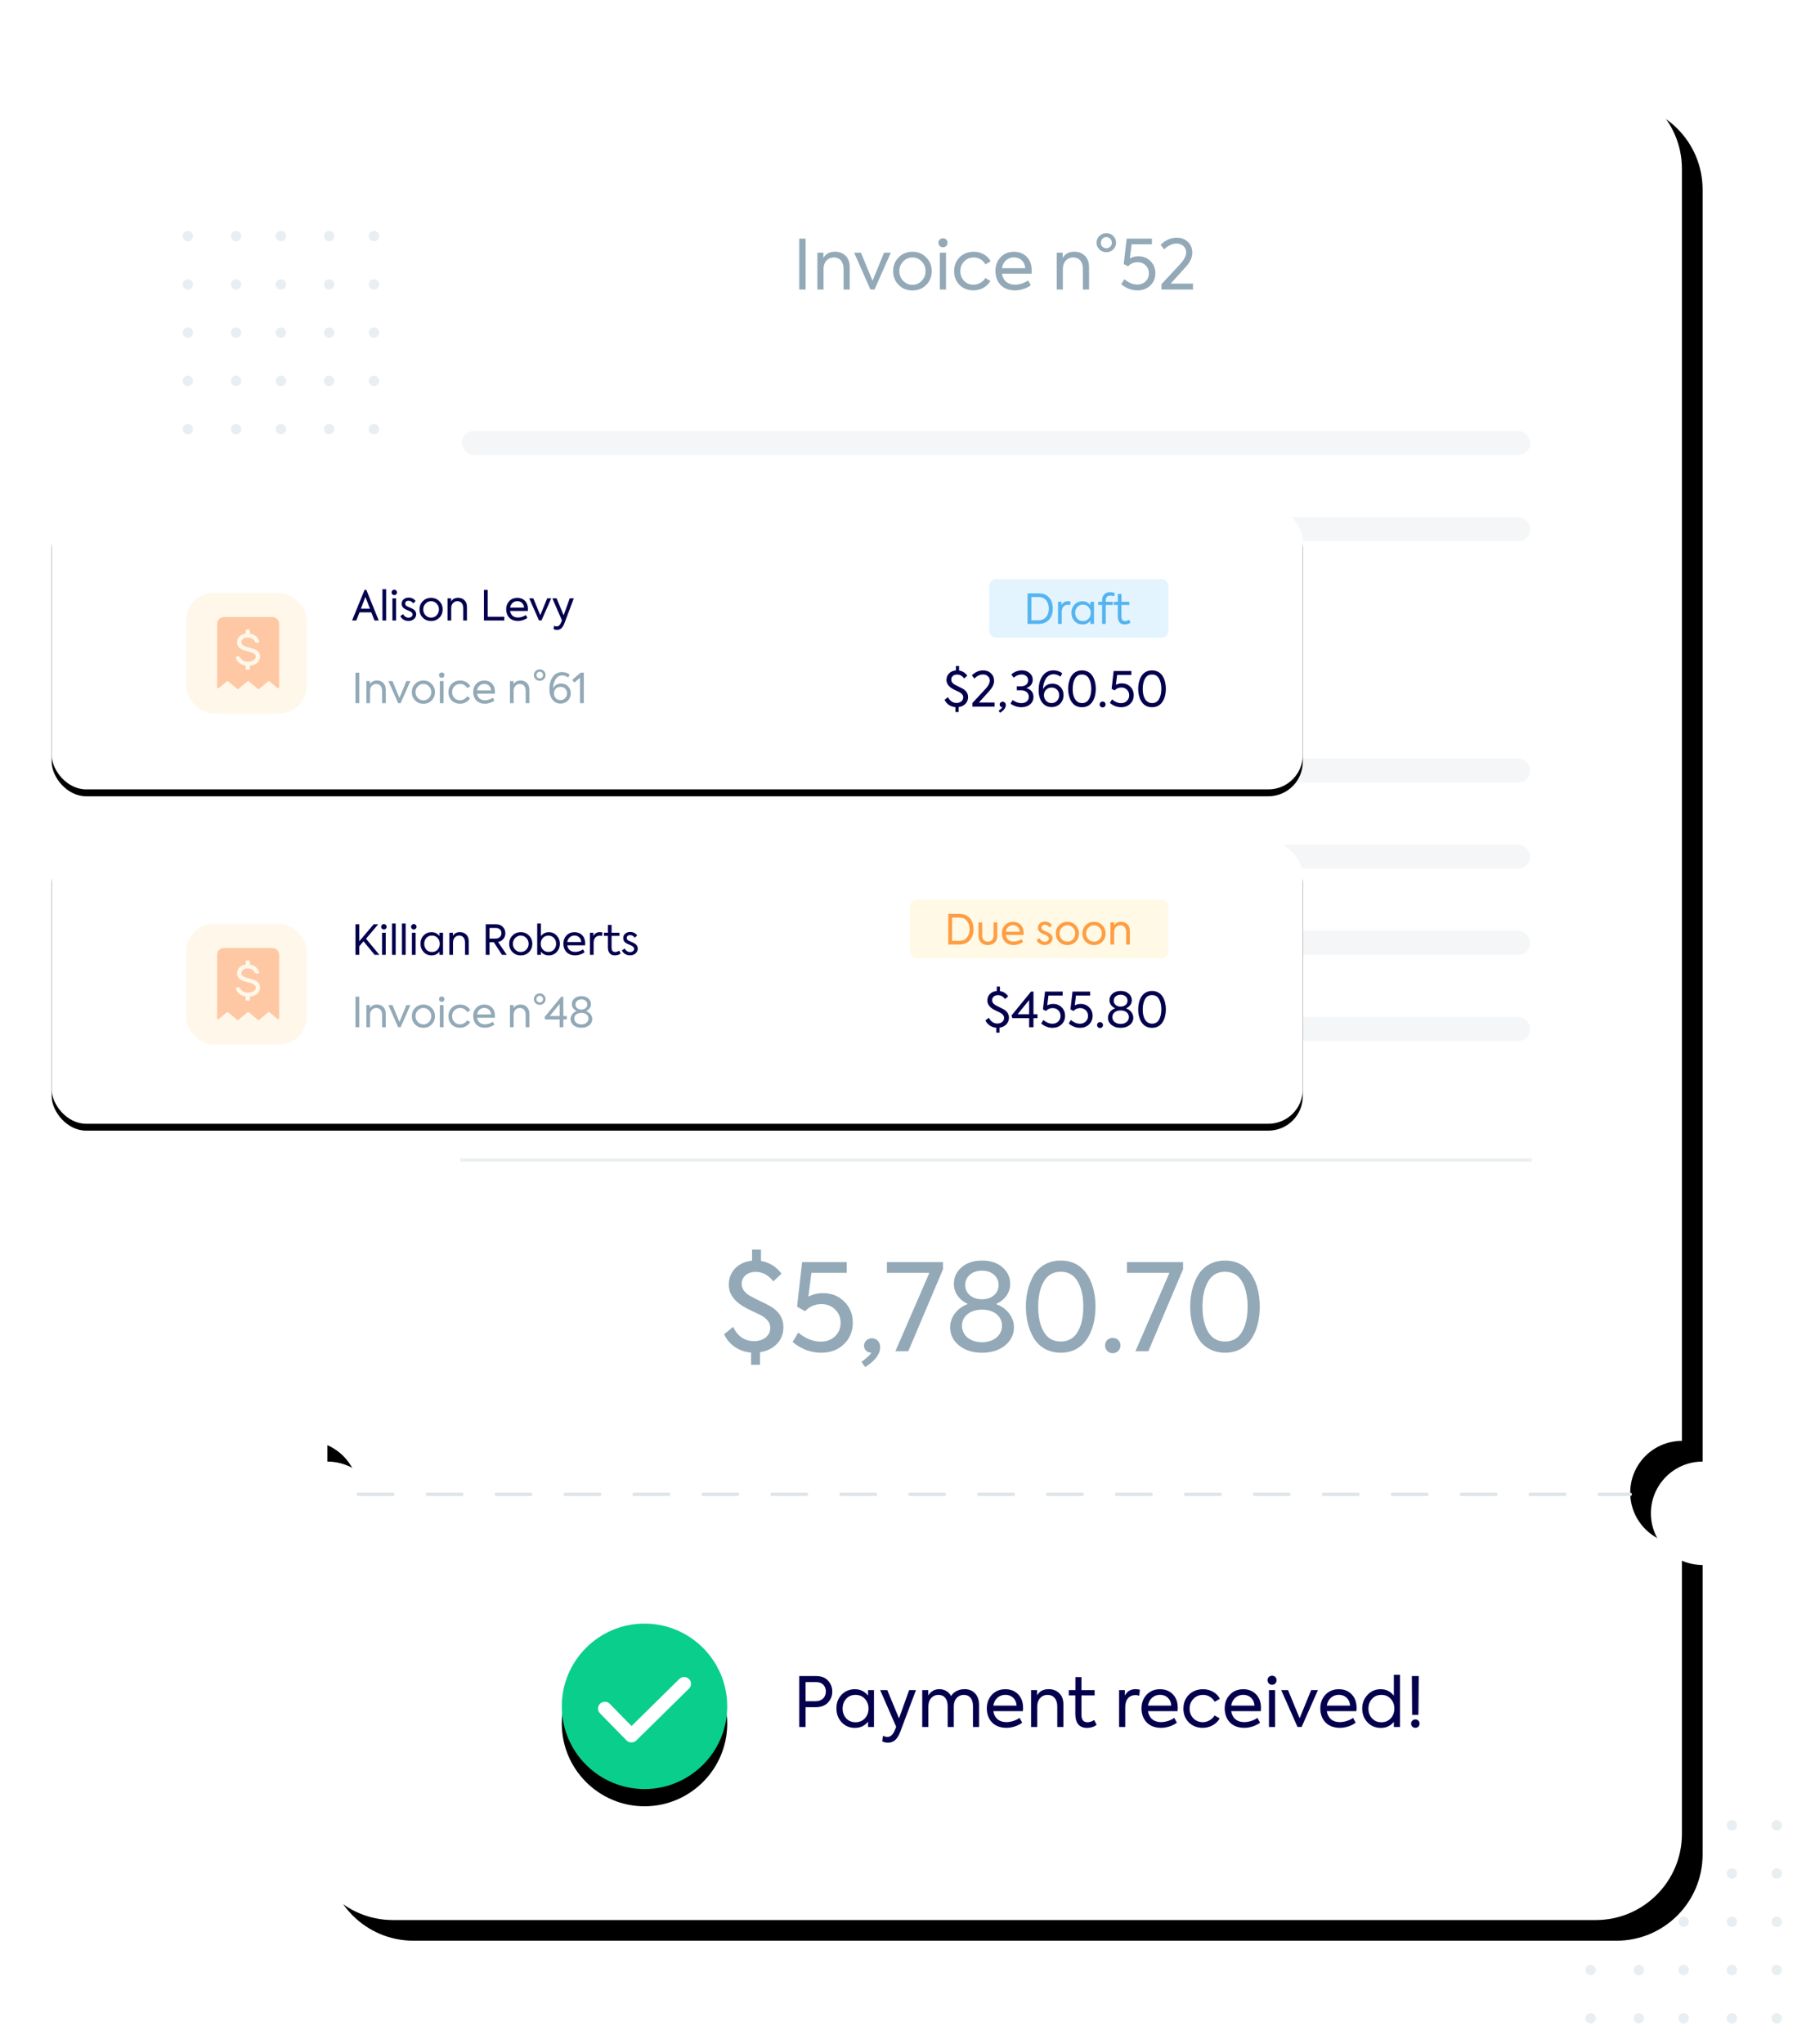 <?xml version="1.0" encoding="UTF-8"?>
<svg width="524px" height="593px" viewBox="0 0 524 593" version="1.1" xmlns="http://www.w3.org/2000/svg" xmlns:xlink="http://www.w3.org/1999/xlink">
    <!-- Generator: sketchtool 59.1 (101010) - https://sketch.com -->
    <title>0E9FFD21-D7D0-4107-909F-C13C5F4EEE1B</title>
    <desc>Created with sketchtool.</desc>
    <defs>
        <path d="M374,0 C387.807,-2.53632657e-15 399,11.193 399,25 L399,394 L399,394 C390.716,394 384,400.716 384,409 C384,417.284 390.716,424 399,424 L399,508 C399,521.807 387.807,533 374,533 L25,533 C11.193,533 1.69088438e-15,521.807 0,508 L0,424 C8.284,424 15,417.284 15,409 C15,400.716 8.284,394 0,394 L0,25 C-1.69088438e-15,11.193 11.193,2.53632657e-15 25,0 L374,0 Z" id="path-1"></path>
        <filter x="-10.5%" y="-7.9%" width="124.1%" height="118.0%" filterUnits="objectBoundingBox" id="filter-2">
            <feOffset dx="6" dy="6" in="SourceAlpha" result="shadowOffsetOuter1"></feOffset>
            <feGaussianBlur stdDeviation="15" in="shadowOffsetOuter1" result="shadowBlurOuter1"></feGaussianBlur>
            <feColorMatrix values="0 0 0 0 0.824   0 0 0 0 0.843   0 0 0 0 0.906  0 0 0 0.3 0" type="matrix" in="shadowBlurOuter1"></feColorMatrix>
        </filter>
        <path d="M24,0 C10.767,0 0,10.767 0,24 C0,37.233 10.767,48 24,48 C37.233,48 48,37.233 48,24 C48,10.767 37.233,0 24,0 Z" id="path-3"></path>
        <filter x="-42.7%" y="-32.3%" width="185.4%" height="185.4%" filterUnits="objectBoundingBox" id="filter-4">
            <feOffset dx="0" dy="5" in="SourceAlpha" result="shadowOffsetOuter1"></feOffset>
            <feGaussianBlur stdDeviation="6" in="shadowOffsetOuter1" result="shadowBlurOuter1"></feGaussianBlur>
            <feColorMatrix values="0 0 0 0 0.376   0 0 0 0 0.815   0 0 0 0 0.653  0 0 0 0.35 0" type="matrix" in="shadowBlurOuter1"></feColorMatrix>
        </filter>
        <rect id="path-5" x="0" y="0" width="363" height="82" rx="10"></rect>
        <filter x="-6.5%" y="-26.2%" width="112.9%" height="157.3%" filterUnits="objectBoundingBox" id="filter-6">
            <feOffset dx="0" dy="2" in="SourceAlpha" result="shadowOffsetOuter1"></feOffset>
            <feGaussianBlur stdDeviation="7.5" in="shadowOffsetOuter1" result="shadowBlurOuter1"></feGaussianBlur>
            <feColorMatrix values="0 0 0 0 0.824   0 0 0 0 0.867   0 0 0 0 0.906  0 0 0 0.3 0" type="matrix" in="shadowBlurOuter1"></feColorMatrix>
        </filter>
        <rect id="path-7" x="0" y="0" width="363" height="82" rx="10"></rect>
        <filter x="-6.5%" y="-26.2%" width="112.9%" height="157.3%" filterUnits="objectBoundingBox" id="filter-8">
            <feOffset dx="0" dy="2" in="SourceAlpha" result="shadowOffsetOuter1"></feOffset>
            <feGaussianBlur stdDeviation="7.5" in="shadowOffsetOuter1" result="shadowBlurOuter1"></feGaussianBlur>
            <feColorMatrix values="0 0 0 0 0.824   0 0 0 0 0.867   0 0 0 0 0.906  0 0 0 0.3 0" type="matrix" in="shadowBlurOuter1"></feColorMatrix>
        </filter>
    </defs>
    <g id="Full-landing" stroke="none" stroke-width="1" fill="none" fill-rule="evenodd">
        <g id="landing-green-v1.3-2" transform="translate(-826, -2497)">
            <g id="Group-54" transform="translate(5, 2238)">
                <g id="Invoicing" transform="translate(836, 283)">
                    <g id="Group-33" opacity="0.329" transform="translate(445, 504)" fill="#B9CAD5">
                        <circle id="Oval" cx="1.5" cy="15.5" r="1.5"></circle>
                        <circle id="Oval" cx="15.5" cy="15.5" r="1.5"></circle>
                        <circle id="Oval" cx="28.5" cy="15.5" r="1.5"></circle>
                        <circle id="Oval" cx="42.5" cy="15.5" r="1.5"></circle>
                        <circle id="Oval" cx="1.5" cy="29.5" r="1.5"></circle>
                        <circle id="Oval" cx="15.5" cy="29.5" r="1.5"></circle>
                        <circle id="Oval" cx="28.5" cy="29.5" r="1.5"></circle>
                        <circle id="Oval" cx="42.5" cy="29.5" r="1.5"></circle>
                        <circle id="Oval" cx="1.5" cy="43.5" r="1.5"></circle>
                        <circle id="Oval" cx="15.5" cy="43.5" r="1.5"></circle>
                        <circle id="Oval" cx="28.5" cy="43.5" r="1.5"></circle>
                        <circle id="Oval" cx="42.5" cy="43.5" r="1.5"></circle>
                        <circle id="Oval" cx="1.5" cy="57.5" r="1.5"></circle>
                        <circle id="Oval" cx="15.5" cy="57.5" r="1.5"></circle>
                        <circle id="Oval" cx="28.5" cy="57.5" r="1.5"></circle>
                        <circle id="Oval" cx="42.5" cy="57.5" r="1.5"></circle>
                        <circle id="Oval" cx="55.5" cy="15.5" r="1.5"></circle>
                        <circle id="Oval" cx="1.5" cy="1.5" r="1.5"></circle>
                        <circle id="Oval" cx="15.5" cy="1.5" r="1.5"></circle>
                        <circle id="Oval" cx="28.5" cy="1.5" r="1.5"></circle>
                        <circle id="Oval" cx="42.5" cy="1.5" r="1.5"></circle>
                        <circle id="Oval" cx="55.5" cy="1.5" r="1.5"></circle>
                        <circle id="Oval" cx="55.5" cy="29.5" r="1.5"></circle>
                        <circle id="Oval" cx="55.5" cy="43.5" r="1.5"></circle>
                        <circle id="Oval" cx="55.5" cy="57.5" r="1.5"></circle>
                    </g>
                    <g id="Group-35" transform="translate(74, 0)">
                        <g id="Combined-Shape">
                            <use fill="black" fill-opacity="1" filter="url(#filter-2)" xlink:href="#path-1"></use>
                            <use fill="#FFFFFF" fill-rule="evenodd" xlink:href="#path-1"></use>
                        </g>
                        <path d="M142.9,60 L144.74,60 L144.74,45.22 L142.9,45.22 L142.9,60 Z M149.94,60 L149.94,54.04 C149.94,53.06 150.22,52.24 150.78,51.62 C151.34,51 152.06,50.68 152.96,50.68 C154.62,50.68 155.76,51.88 155.76,54.04 L155.76,60 L157.54,60 L157.54,53.52 C157.54,52.06 157.14,50.96 156.32,50.18 C155.5,49.4 154.5,49.02 153.3,49.02 C151.72,49.02 150.58,49.62 149.9,50.82 L149.9,49.3 L148.16,49.3 L148.16,60 L149.94,60 Z M164.16,57.46 L160.8,49.3 L158.82,49.3 L163.54,59.98 L164.74,59.98 L169.46,49.3 L167.5,49.3 L164.16,57.46 Z M170.14,54.64 C170.14,56.22 170.66,57.56 171.72,58.64 C172.78,59.72 174.12,60.26 175.74,60.26 C177.36,60.26 178.7,59.72 179.76,58.64 C180.82,57.56 181.34,56.22 181.34,54.64 C181.34,53.08 180.8,51.76 179.74,50.68 C178.68,49.58 177.36,49.04 175.74,49.04 C174.12,49.04 172.78,49.58 171.72,50.68 C170.66,51.76 170.14,53.08 170.14,54.64 Z M179.54,54.64 C179.54,55.74 179.18,56.68 178.44,57.46 C177.7,58.24 176.8,58.62 175.74,58.62 C174.68,58.62 173.78,58.24 173.04,57.46 C172.3,56.68 171.94,55.74 171.94,54.64 C171.94,53.56 172.3,52.64 173.04,51.86 C173.78,51.08 174.68,50.68 175.74,50.68 C176.8,50.68 177.7,51.08 178.44,51.86 C179.18,52.64 179.54,53.56 179.54,54.64 Z M184.62,47.74 C185.34,47.74 185.92,47.16 185.92,46.42 C185.92,45.68 185.34,45.12 184.62,45.12 C183.84,45.12 183.28,45.68 183.28,46.42 C183.28,47.16 183.84,47.74 184.62,47.74 Z M185.48,49.3 L183.7,49.3 L183.7,60 L185.48,60 L185.48,49.3 Z M193.48,60.24 C195.56,60.24 197.48,59.12 198.36,57.5 L196.88,56.64 C196.58,57.2 196.1,57.66 195.46,58.04 C194.82,58.42 194.16,58.6 193.48,58.6 C192.38,58.6 191.46,58.22 190.72,57.48 C190,56.72 189.64,55.78 189.64,54.66 C189.64,53.52 190.02,52.58 190.76,51.82 C191.5,51.06 192.44,50.68 193.58,50.68 C194.96,50.68 196.2,51.46 196.94,52.68 L198.42,51.82 C197.6,50.14 195.68,49.04 193.58,49.04 C191.9,49.04 190.52,49.56 189.44,50.62 C188.38,51.68 187.84,53.02 187.84,54.66 C187.84,56.28 188.36,57.62 189.42,58.68 C190.48,59.72 191.82,60.24 193.48,60.24 Z M210.34,54.46 C210.34,52.8 209.86,51.48 208.9,50.5 C207.94,49.52 206.7,49.04 205.2,49.04 C203.62,49.04 202.32,49.56 201.32,50.62 C200.32,51.68 199.82,53 199.82,54.62 C199.82,57.42 201.48,60.24 205.5,60.24 C207.28,60.24 209.04,59.56 210.08,58.74 L209.32,57.36 C208.3,58.08 206.82,58.58 205.54,58.58 C203.22,58.58 202,57.26 201.7,55.4 L210.28,55.4 L210.325,54.803 C210.335,54.645 210.34,54.53 210.34,54.46 Z M205.2,50.66 C206.98,50.66 208.36,51.88 208.46,53.8 L201.7,53.8 C202,51.94 203.36,50.66 205.2,50.66 Z M219.38,60 L219.38,54.04 C219.38,53.06 219.66,52.24 220.22,51.62 C220.78,51 221.5,50.68 222.4,50.68 C224.06,50.68 225.2,51.88 225.2,54.04 L225.2,60 L226.98,60 L226.98,53.52 C226.98,52.06 226.58,50.96 225.76,50.18 C224.94,49.4 223.94,49.02 222.74,49.02 C221.16,49.02 220.02,49.62 219.34,50.82 L219.34,49.3 L217.6,49.3 L217.6,60 L219.38,60 Z M229.16,46.42 C229.16,47.18 229.44,47.82 229.98,48.36 C230.54,48.9 231.22,49.16 232,49.16 C232.78,49.16 233.46,48.9 234,48.36 C234.54,47.82 234.82,47.18 234.82,46.42 C234.82,45.64 234.54,45 234,44.46 C233.46,43.92 232.78,43.64 232,43.64 C231.22,43.64 230.54,43.92 229.98,44.46 C229.44,45 229.16,45.64 229.16,46.42 Z M230.86,47.56 C230.24,46.94 230.24,45.9 230.86,45.26 C231.5,44.62 232.5,44.62 233.12,45.26 C233.76,45.9 233.76,46.94 233.12,47.56 C232.5,48.18 231.5,48.18 230.86,47.56 Z M241.26,50.34 C240.36,50.34 239.56,50.54 238.82,50.96 L239.34,46.86 L245.22,46.86 L245.22,45.22 L237.9,45.22 L237.04,52.6 L238.3,53.26 C239.04,52.46 239.96,52.06 241.06,52.06 C242,52.06 242.78,52.36 243.4,52.98 C244.02,53.6 244.34,54.36 244.34,55.28 C244.34,56.22 244.02,57 243.38,57.62 C242.76,58.24 241.94,58.54 240.96,58.54 C239.68,58.54 238.44,58.02 237.22,57 L236.32,58.44 C237.74,59.64 239.3,60.24 241.02,60.24 C242.52,60.24 243.76,59.78 244.74,58.84 C245.72,57.9 246.22,56.72 246.22,55.26 C246.22,53.84 245.74,52.66 244.8,51.74 C243.86,50.8 242.68,50.34 241.26,50.34 Z M255,53.48 L250.66,58.28 L257.14,58.28 L257.14,60 L247.98,60 L247.98,58.46 L253.122,52.928 C253.481,52.538 253.77,52.215 253.98,51.96 C254.56,51.24 255.16,50.14 255.16,49.24 C255.16,48.48 254.9,47.86 254.36,47.38 C253.82,46.9 253.16,46.66 252.38,46.66 C251.12,46.66 249.92,47.22 248.78,48.34 L247.74,47.02 C249.16,45.64 250.7,44.96 252.4,44.96 C253.74,44.96 254.82,45.36 255.66,46.18 C256.52,46.98 256.94,48.04 256.94,49.38 C256.94,50.68 256.3,52.06 255,53.48 Z" id="Invoicen°52" fill="#93A9B7" fill-rule="nonzero"></path>
                        <g id="Group-37" transform="translate(74, 447)" fill-rule="nonzero">
                            <path d="M68.9,15.22 L68.9,30 L70.74,30 L70.74,24.26 L73.58,24.26 C75.16,24.26 76.36,23.82 77.2,22.94 C78.06,22.04 78.48,20.98 78.48,19.74 C78.48,18.52 78.08,17.46 77.26,16.56 C76.46,15.66 75.3,15.22 73.76,15.22 L68.9,15.22 Z M70.74,22.52 L70.74,16.98 L73.88,16.98 C75.64,16.98 76.62,18.2 76.62,19.7 C76.62,21.24 75.6,22.52 73.6,22.52 L70.74,22.52 Z M88.86,20.88 C87.88,19.66 86.6,19.04 85.04,19.04 C83.5,19.04 82.22,19.56 81.2,20.62 C80.18,21.66 79.68,22.98 79.68,24.58 C79.68,26.2 80.18,27.54 81.2,28.64 C82.22,29.72 83.5,30.26 85.04,30.26 C86.62,30.26 87.88,29.66 88.86,28.46 L88.86,30 L90.58,30 L90.58,19.3 L88.86,19.3 L88.86,20.88 Z M89,24.64 C89,25.76 88.64,26.7 87.94,27.48 C87.24,28.24 86.34,28.62 85.22,28.62 C84.1,28.62 83.2,28.24 82.5,27.48 C81.82,26.7 81.48,25.76 81.48,24.66 C81.48,23.54 81.82,22.6 82.5,21.84 C83.2,21.06 84.1,20.68 85.22,20.68 C86.34,20.68 87.24,21.06 87.94,21.84 C88.64,22.6 89,23.54 89,24.64 Z M97.84,27.5 L94.44,19.3 L92.38,19.3 L97.02,29.94 L96.6,30.98 C96.08,32.24 95.38,32.88 94.48,32.88 C94.12,32.88 93.68,32.78 93.18,32.56 L92.98,34.14 C93.4,34.4 93.94,34.54 94.64,34.54 C96.24,34.54 97.36,33.64 98.24,31.3 L102.76,19.3 L100.78,19.3 L97.84,27.5 Z M116.84,19.02 C115.16,19.02 113.66,19.82 112.94,21.02 C112.32,19.76 111,19.02 109.54,19.02 C108.12,19.02 106.96,19.74 106.32,20.88 L106.32,19.3 L104.58,19.3 L104.58,30 L106.36,30 L106.36,24 C106.36,22 107.56,20.68 109.3,20.68 C110.96,20.68 111.96,21.9 111.96,23.96 L111.96,30 L113.74,30 L113.74,23.96 C113.74,22.02 114.92,20.68 116.66,20.68 C118.28,20.68 119.3,21.84 119.3,23.92 L119.3,30 L121.08,30 L121.08,23.66 C121.08,22.24 120.7,21.12 119.94,20.28 C119.18,19.44 118.14,19.02 116.84,19.02 Z M133.84,24.46 C133.84,22.8 133.36,21.48 132.4,20.5 C131.44,19.52 130.2,19.04 128.7,19.04 C127.12,19.04 125.82,19.56 124.82,20.62 C123.82,21.68 123.32,23 123.32,24.62 C123.32,27.42 124.98,30.24 129,30.24 C130.78,30.24 132.54,29.56 133.58,28.74 L132.82,27.36 C131.8,28.08 130.32,28.58 129.04,28.58 C126.72,28.58 125.5,27.26 125.2,25.4 L133.78,25.4 L133.825,24.802 C133.835,24.645 133.84,24.53 133.84,24.46 Z M128.7,20.66 C130.48,20.66 131.86,21.88 131.96,23.8 L125.2,23.8 C125.5,21.94 126.86,20.66 128.7,20.66 Z M137.94,30 L137.94,24.04 C137.94,23.06 138.22,22.24 138.78,21.62 C139.34,21 140.06,20.68 140.96,20.68 C142.62,20.68 143.76,21.88 143.76,24.04 L143.76,30 L145.54,30 L145.54,23.52 C145.54,22.06 145.14,20.96 144.32,20.18 C143.5,19.4 142.5,19.02 141.3,19.02 C139.72,19.02 138.58,19.62 137.9,20.82 L137.9,19.3 L136.16,19.3 L136.16,30 L137.94,30 Z M154.48,27.98 C153.8,28.4 153.16,28.62 152.54,28.62 C151.36,28.62 150.78,27.9 150.78,26.46 L150.78,20.84 L154.6,20.84 L154.6,19.3 L150.78,19.3 L150.78,15.52 L149.02,15.52 L149.02,19.3 L147.1,19.3 L147.1,20.84 L149,20.84 L149,26.28 C149,28.82 150.14,30.26 152.38,30.26 C153.48,30.26 154.42,29.96 155.18,29.36 L154.48,27.98 Z M163.48,30 L163.48,24.24 C163.48,21.94 164.72,20.74 166.46,20.74 C166.8,20.74 167.18,20.8 167.56,20.92 L167.72,19.18 C167.3,19.08 166.9,19.02 166.48,19.02 C165.04,19.02 164,19.64 163.38,20.9 L163.38,19.3 L161.7,19.3 L161.7,30 L163.48,30 Z M178.72,24.46 C178.72,22.8 178.24,21.48 177.28,20.5 C176.32,19.52 175.08,19.04 173.58,19.04 C172,19.04 170.7,19.56 169.7,20.62 C168.7,21.68 168.2,23 168.2,24.62 C168.2,27.42 169.86,30.24 173.88,30.24 C175.66,30.24 177.42,29.56 178.46,28.74 L177.7,27.36 C176.68,28.08 175.2,28.58 173.92,28.58 C171.6,28.58 170.38,27.26 170.08,25.4 L178.66,25.4 L178.705,24.802 C178.715,24.645 178.72,24.53 178.72,24.46 Z M173.58,20.66 C175.36,20.66 176.74,21.88 176.84,23.8 L170.08,23.8 C170.38,21.94 171.74,20.66 173.58,20.66 Z M186,30.24 C188.08,30.24 190,29.12 190.88,27.5 L189.4,26.64 C189.1,27.2 188.62,27.66 187.98,28.04 C187.34,28.42 186.68,28.6 186,28.6 C184.9,28.6 183.98,28.22 183.24,27.48 C182.52,26.72 182.16,25.78 182.16,24.66 C182.16,23.52 182.54,22.58 183.28,21.82 C184.02,21.06 184.96,20.68 186.1,20.68 C187.48,20.68 188.72,21.46 189.46,22.68 L190.94,21.82 C190.12,20.14 188.2,19.04 186.1,19.04 C184.42,19.04 183.04,19.56 181.96,20.62 C180.9,21.68 180.36,23.02 180.36,24.66 C180.36,26.28 180.88,27.62 181.94,28.68 C183,29.72 184.34,30.24 186,30.24 Z M202.86,24.46 C202.86,22.8 202.38,21.48 201.42,20.5 C200.46,19.52 199.22,19.04 197.72,19.04 C196.14,19.04 194.84,19.56 193.84,20.62 C192.84,21.68 192.34,23 192.34,24.62 C192.34,27.42 194,30.24 198.02,30.24 C199.8,30.24 201.56,29.56 202.6,28.74 L201.84,27.36 C200.82,28.08 199.34,28.58 198.06,28.58 C195.74,28.58 194.52,27.26 194.22,25.4 L202.8,25.4 L202.845,24.802 C202.855,24.645 202.86,24.53 202.86,24.46 Z M197.72,20.66 C199.5,20.66 200.88,21.88 200.98,23.8 L194.22,23.8 C194.52,21.94 195.88,20.66 197.72,20.66 Z M206.1,17.74 C206.82,17.74 207.4,17.16 207.4,16.42 C207.4,15.68 206.82,15.12 206.1,15.12 C205.32,15.12 204.76,15.68 204.76,16.42 C204.76,17.16 205.32,17.74 206.1,17.74 Z M206.96,19.3 L205.18,19.3 L205.18,30 L206.96,30 L206.96,19.3 Z M214.08,27.46 L210.72,19.3 L208.74,19.3 L213.46,29.98 L214.66,29.98 L219.38,19.3 L217.42,19.3 L214.08,27.46 Z M230.6,24.46 C230.6,22.8 230.12,21.48 229.16,20.5 C228.2,19.52 226.96,19.04 225.46,19.04 C223.88,19.04 222.58,19.56 221.58,20.62 C220.58,21.68 220.08,23 220.08,24.62 C220.08,27.42 221.74,30.24 225.76,30.24 C227.54,30.24 229.3,29.56 230.34,28.74 L229.58,27.36 C228.56,28.08 227.08,28.58 225.8,28.58 C223.48,28.58 222.26,27.26 221.96,25.4 L230.54,25.4 L230.585,24.802 C230.595,24.645 230.6,24.53 230.6,24.46 Z M225.46,20.66 C227.24,20.66 228.62,21.88 228.72,23.8 L221.96,23.8 C222.26,21.94 223.62,20.66 225.46,20.66 Z M241.42,20.9 C240.44,19.66 239.18,19.04 237.6,19.04 C236.08,19.04 234.8,19.58 233.78,20.68 C232.76,21.76 232.24,23.08 232.24,24.64 C232.24,26.22 232.74,27.54 233.76,28.64 C234.78,29.72 236.08,30.26 237.64,30.26 C239.22,30.26 240.48,29.68 241.42,28.5 L241.42,30 L243.2,30 L243.2,14.86 L241.42,14.86 L241.42,20.9 Z M241.56,24.64 C241.56,25.76 241.22,26.7 240.52,27.48 C239.82,28.24 238.92,28.62 237.8,28.62 C236.68,28.62 235.78,28.24 235.08,27.48 C234.38,26.7 234.04,25.76 234.04,24.64 C234.04,23.54 234.38,22.6 235.08,21.84 C235.78,21.06 236.68,20.68 237.8,20.68 C238.92,20.68 239.82,21.06 240.52,21.84 C241.22,22.6 241.56,23.54 241.56,24.64 Z M248.54,26.48 L248.64,15.22 L246.64,15.22 L246.72,26.48 L248.54,26.48 Z M246.42,29 C246.42,28.34 246.96,27.8 247.66,27.8 C248.36,27.8 248.88,28.34 248.88,29 C248.88,29.72 248.36,30.24 247.66,30.24 C246.96,30.24 246.42,29.72 246.42,29 Z" id="Paymentreceived!" fill="#04004D"></path>
                            <g id="check">
                                <g id="Path">
                                    <use fill="black" fill-opacity="1" filter="url(#filter-4)" xlink:href="#path-3"></use>
                                    <use fill="#0ACE8B" xlink:href="#path-3"></use>
                                </g>
                                <path d="M37.269,19.203 L21.98,34.259 C21.515,34.718 20.87,34.981 20.212,34.981 L20.212,36 L20.19,34.981 C19.523,34.975 18.876,34.701 18.413,34.228 L10.7,26.355 C9.742,25.378 9.771,23.817 10.763,22.874 C11.232,22.428 11.848,22.183 12.499,22.183 C13.183,22.183 13.823,22.451 14.298,22.936 L20.244,29.005 L33.734,15.721 C34.206,15.256 34.834,15 35.502,15 C36.17,15 36.797,15.256 37.269,15.721 C38.244,16.681 38.244,18.243 37.269,19.203 Z" id="Path" stroke="#0ACE8B" fill="#FFFFFF"></path>
                            </g>
                        </g>
                        <path d="M138.305,361 C138.305,358.515 137.115,356.52 134.7,355.05 L134.424,354.887 C133.772,354.513 132.775,354.007 131.41,353.37 L130.174,352.755 C129.307,352.315 128.731,352.003 128.435,351.83 C126.93,350.885 126.195,349.765 126.195,348.435 C126.195,346.335 127.945,344.97 130.22,344.97 C132.25,344.97 133.965,345.88 135.365,347.735 L137.745,345.495 C136.24,343.465 134.28,342.24 131.795,341.785 L131.795,338.495 L129.205,338.495 L129.205,341.715 C125.11,342.135 122.45,344.97 122.45,348.645 C122.45,351.13 123.745,353.16 126.3,354.77 L126.63,354.971 C127.276,355.355 128.155,355.817 129.31,356.38 L131.254,357.283 C131.52,357.409 131.712,357.504 131.83,357.57 C133.615,358.585 134.49,359.775 134.49,361.21 C134.49,363.31 132.705,365.06 129.8,365.06 C127.07,365.06 125.04,363.695 123.71,360.93 L121.085,363.065 C122.59,366.25 125.565,368.105 128.925,368.385 L128.925,371.92 L131.515,371.92 L131.515,368.28 C133.51,367.965 135.155,367.16 136.415,365.865 C137.675,364.57 138.305,362.925 138.305,361 Z M149.75,351.13 C148.245,351.13 146.845,351.48 145.55,352.145 L146.425,345.25 L156.68,345.25 L156.68,342.135 L143.73,342.135 L142.26,355.05 L144.57,356.38 C145.865,355.015 147.475,354.315 149.33,354.315 C150.94,354.315 152.27,354.84 153.32,355.89 C154.37,356.905 154.895,358.2 154.895,359.74 C154.895,361.315 154.37,362.61 153.285,363.66 C152.2,364.675 150.835,365.2 149.12,365.2 C146.88,365.2 144.71,364.325 142.61,362.575 L140.965,365.305 C143.45,367.37 146.215,368.42 149.26,368.42 C151.92,368.42 154.125,367.615 155.84,365.97 C157.555,364.325 158.43,362.225 158.43,359.705 C158.43,357.22 157.59,355.19 155.945,353.58 C154.3,351.935 152.235,351.13 149.75,351.13 Z M163.96,364.22 C162.735,364.22 161.685,365.235 161.685,366.39 C161.685,367.475 162.56,368.385 163.645,368.385 L163.785,368.385 C163.715,368.525 163.645,368.665 163.54,368.77 C163.225,369.26 162.35,370.03 160.95,371.08 L162.035,372.585 C164.94,370.73 166.375,368.805 166.375,366.81 C166.375,365.305 165.36,364.22 163.96,364.22 Z M168.335,345.25 L180.655,345.25 L170.785,368 L174.53,368 L184.61,344.2 L184.61,342.135 L168.335,342.135 L168.335,345.25 Z M195.95,368.42 C198.645,368.42 200.885,367.72 202.6,366.32 C204.315,364.92 205.19,363.17 205.19,361.035 C205.19,358.13 203.195,355.47 200.08,354.35 L200.08,354.245 C202.6,353.09 204.105,350.955 204.105,348.47 C204.105,346.51 203.335,344.9 201.83,343.605 C200.325,342.31 198.365,341.68 195.95,341.68 C193.535,341.68 191.54,342.31 190.035,343.605 C188.53,344.9 187.76,346.51 187.76,348.47 C187.76,350.885 189.23,353.09 191.75,354.245 L191.75,354.315 C188.67,355.47 186.675,358.13 186.675,361.035 C186.675,363.17 187.55,364.92 189.265,366.32 C190.98,367.72 193.22,368.42 195.95,368.42 Z M200.745,348.785 C200.745,351.13 198.855,352.915 195.915,352.915 C192.975,352.915 191.05,351.13 191.05,348.785 C191.05,346.37 193.01,344.62 195.95,344.62 C198.785,344.62 200.745,346.37 200.745,348.785 Z M195.95,365.375 C192.485,365.375 190.105,363.38 190.105,360.58 C190.105,357.885 192.415,355.925 195.95,355.925 C199.45,355.925 201.725,357.885 201.725,360.58 C201.725,363.38 199.345,365.375 195.95,365.375 Z M218.77,368.42 C226.26,368.42 228.85,361.315 228.85,355.05 C228.85,348.785 226.26,341.68 218.77,341.68 C215.165,341.68 212.4,343.395 210.86,346.055 C209.355,348.715 208.655,351.725 208.655,355.05 C208.655,358.375 209.355,361.385 210.86,364.045 C212.4,366.705 215.165,368.42 218.77,368.42 Z M225.315,355.05 C225.315,358.025 224.79,360.44 223.705,362.33 C222.62,364.22 220.975,365.165 218.77,365.165 C216.565,365.165 214.92,364.22 213.835,362.33 C212.75,360.44 212.225,358.025 212.225,355.05 C212.225,352.11 212.75,349.695 213.835,347.805 C214.92,345.88 216.565,344.935 218.77,344.935 C220.975,344.935 222.62,345.88 223.705,347.805 C224.79,349.695 225.315,352.11 225.315,355.05 Z M231.615,366.285 C231.615,367.58 232.595,368.56 233.855,368.56 C235.115,368.56 236.095,367.58 236.095,366.285 C236.095,365.06 235.115,364.115 233.855,364.115 C232.595,364.115 231.615,365.06 231.615,366.285 Z M237.985,345.25 L250.305,345.25 L240.435,368 L244.18,368 L254.26,344.2 L254.26,342.135 L237.985,342.135 L237.985,345.25 Z M266.44,368.42 C273.93,368.42 276.52,361.315 276.52,355.05 C276.52,348.785 273.93,341.68 266.44,341.68 C262.835,341.68 260.07,343.395 258.53,346.055 C257.025,348.715 256.325,351.725 256.325,355.05 C256.325,358.375 257.025,361.385 258.53,364.045 C260.07,366.705 262.835,368.42 266.44,368.42 Z M272.985,355.05 C272.985,358.025 272.46,360.44 271.375,362.33 C270.29,364.22 268.645,365.165 266.44,365.165 C264.235,365.165 262.59,364.22 261.505,362.33 C260.42,360.44 259.895,358.025 259.895,355.05 C259.895,352.11 260.42,349.695 261.505,347.805 C262.59,345.88 264.235,344.935 266.44,344.935 C268.645,344.935 270.29,345.88 271.375,347.805 C272.46,349.695 272.985,352.11 272.985,355.05 Z" id="$5,780.70" fill="#93A9B7" fill-rule="nonzero"></path>
                        <rect id="Rectangle" fill-opacity="0.094" fill="#93A9B7" x="45" y="101" width="310" height="7" rx="3.5"></rect>
                        <rect id="Rectangle" fill-opacity="0.094" fill="#93A9B7" x="45" y="126" width="310" height="7" rx="3.5"></rect>
                        <rect id="Rectangle" fill-opacity="0.094" fill="#93A9B7" x="45" y="221" width="310" height="7" rx="3.5"></rect>
                        <rect id="Rectangle" fill-opacity="0.094" fill="#93A9B7" x="45" y="246" width="310" height="7" rx="3.5"></rect>
                        <rect id="Rectangle" fill-opacity="0.094" fill="#93A9B7" x="45" y="271" width="310" height="7" rx="3.5"></rect>
                        <rect id="Rectangle" fill-opacity="0.094" fill="#93A9B7" x="45" y="196" width="310" height="7" rx="3.5"></rect>
                        <line x1="15" y1="409.5" x2="384" y2="409.5" id="Path-15" stroke="#DFE5E9" stroke-linecap="round" stroke-dasharray="10"></line>
                        <line x1="45" y1="312.5" x2="355" y2="312.5" id="Path-16" stroke-opacity="0.853" stroke="#E8ECEF" stroke-linecap="round"></line>
                    </g>
                    <g id="Group-24" transform="translate(0, 123)">
                        <g id="Rectangle">
                            <use fill="black" fill-opacity="1" filter="url(#filter-6)" xlink:href="#path-5"></use>
                            <use fill="#FFFFFF" fill-rule="evenodd" xlink:href="#path-5"></use>
                        </g>
                        <g id="Group-17" transform="translate(39, 25)">
                            <rect id="Rectangle" fill="#FFF7EA" x="0" y="0" width="35" height="35" rx="8"></rect>
                            <path d="M25,7 C26.105,7 27,7.895 27,9 L27,27.359 C27,27.525 26.866,27.659 26.7,27.659 C26.63,27.659 26.562,27.635 26.508,27.59 L24.192,25.66 C24.081,25.567 23.919,25.567 23.808,25.66 L21.192,27.84 C21.081,27.933 20.919,27.933 20.808,27.84 L18.192,25.66 C18.081,25.567 17.919,25.567 17.808,25.66 L15.192,27.84 C15.081,27.933 14.919,27.933 14.808,27.84 L12.192,25.66 C12.081,25.567 11.919,25.567 11.808,25.66 L9.492,27.59 C9.365,27.696 9.176,27.679 9.07,27.552 C9.025,27.498 9,27.43 9,27.359 L9,9 C9,7.895 9.895,7 11,7 L25,7 Z M18.16,10.6 L17.627,10.6 C17.532,10.6 17.449,10.635 17.38,10.704 C17.311,10.773 17.276,10.856 17.276,10.951 L17.276,10.951 L17.276,11.809 C16.86,11.861 16.496,11.965 16.184,12.121 C15.872,12.277 15.614,12.468 15.411,12.693 C15.207,12.918 15.053,13.17 14.949,13.447 C14.845,13.724 14.793,14.006 14.793,14.292 C14.793,14.587 14.834,14.86 14.916,15.111 C14.999,15.362 15.135,15.592 15.326,15.8 C15.517,16.008 15.764,16.192 16.067,16.352 C16.37,16.513 16.739,16.649 17.172,16.762 C17.41,16.823 17.636,16.882 17.85,16.939 L17.85,16.939 L18.453,17.107 C18.83,17.215 19.148,17.334 19.408,17.464 C19.668,17.594 19.867,17.739 20.006,17.899 C20.145,18.06 20.214,18.253 20.214,18.478 C20.214,18.703 20.153,18.907 20.032,19.089 C19.911,19.271 19.746,19.427 19.538,19.557 C19.33,19.687 19.09,19.787 18.817,19.856 C18.543,19.925 18.255,19.96 17.952,19.96 C17.597,19.96 17.289,19.917 17.029,19.83 C16.769,19.743 16.548,19.637 16.366,19.512 C16.184,19.386 16.039,19.252 15.931,19.108 C15.822,18.965 15.742,18.833 15.69,18.712 L15.69,18.712 L15.65,18.629 C15.608,18.554 15.563,18.504 15.514,18.478 C15.449,18.443 15.374,18.426 15.287,18.426 L15.287,18.426 L14.754,18.426 C14.676,18.426 14.609,18.454 14.553,18.511 C14.496,18.567 14.468,18.634 14.468,18.712 C14.477,18.955 14.55,19.204 14.689,19.459 C14.828,19.715 15.02,19.951 15.268,20.168 C15.515,20.385 15.807,20.575 16.145,20.74 C16.483,20.905 16.86,21.017 17.276,21.078 L17.276,21.078 L17.276,21.949 C17.276,22.044 17.311,22.127 17.38,22.196 C17.449,22.265 17.532,22.3 17.627,22.3 L17.627,22.3 L18.16,22.3 C18.255,22.3 18.338,22.265 18.407,22.196 C18.476,22.127 18.511,22.044 18.511,21.949 L18.511,21.949 L18.511,21.104 C18.953,21.061 19.356,20.965 19.72,20.818 C20.084,20.671 20.394,20.484 20.649,20.259 C20.905,20.034 21.102,19.769 21.241,19.466 C21.38,19.163 21.449,18.833 21.449,18.478 C21.449,18.157 21.399,17.869 21.299,17.613 C21.2,17.358 21.042,17.133 20.825,16.938 C20.608,16.742 20.329,16.567 19.986,16.411 C19.644,16.255 19.226,16.112 18.732,15.982 L18.732,15.982 L17.938,15.762 L17.497,15.631 C17.159,15.527 16.88,15.412 16.659,15.287 C16.437,15.161 16.277,15.02 16.177,14.864 C16.078,14.708 16.028,14.517 16.028,14.292 C16.028,14.067 16.08,13.87 16.184,13.7 C16.288,13.531 16.427,13.391 16.6,13.278 C16.773,13.165 16.97,13.081 17.192,13.024 C17.413,12.968 17.644,12.94 17.887,12.94 C18.208,12.94 18.489,12.985 18.732,13.076 C18.975,13.168 19.18,13.276 19.349,13.402 C19.519,13.527 19.653,13.657 19.753,13.791 C19.852,13.926 19.924,14.036 19.967,14.123 L19.967,14.123 L20.012,14.206 C20.057,14.281 20.1,14.331 20.142,14.357 C20.199,14.392 20.275,14.409 20.37,14.409 L20.37,14.409 L20.903,14.409 C20.981,14.409 21.05,14.381 21.111,14.325 C21.172,14.268 21.198,14.201 21.189,14.123 C21.18,13.932 21.115,13.716 20.994,13.473 C20.873,13.23 20.699,12.996 20.474,12.771 C20.249,12.546 19.971,12.346 19.642,12.173 C19.313,12 18.936,11.883 18.511,11.822 L18.511,11.822 L18.511,10.951 C18.511,10.856 18.476,10.773 18.407,10.704 C18.338,10.635 18.255,10.6 18.16,10.6 L18.16,10.6 Z" id="Combined-Shape" fill="#FFC8A4"></path>
                        </g>
                        <path d="M94.884,33 L91.296,24.132 L90.768,24.132 L87.156,33 L88.38,33 L89.316,30.636 L92.724,30.636 L93.66,33 L94.884,33 Z M92.34,29.58 L89.7,29.58 L91.02,26.172 L92.34,29.58 Z M97.032,23.916 L95.964,23.916 L95.964,33 L97.032,33 L97.032,23.916 Z M99.408,25.644 C99.84,25.644 100.188,25.296 100.188,24.852 C100.188,24.408 99.84,24.072 99.408,24.072 C98.94,24.072 98.604,24.408 98.604,24.852 C98.604,25.296 98.94,25.644 99.408,25.644 Z M99.924,26.58 L98.856,26.58 L98.856,33 L99.924,33 L99.924,26.58 Z M103.488,33.144 C104.148,33.144 104.7,32.952 105.12,32.58 C105.54,32.208 105.756,31.752 105.756,31.212 C105.756,30.516 105.396,29.976 104.664,29.592 L104.449,29.484 C104.283,29.405 104.072,29.312 103.824,29.208 L103.092,28.872 C102.744,28.704 102.564,28.44 102.564,28.092 C102.564,27.648 102.9,27.276 103.512,27.276 C104.088,27.276 104.544,27.528 104.868,28.032 L105.588,27.396 C105.204,26.724 104.4,26.364 103.584,26.364 C102.972,26.364 102.468,26.532 102.096,26.868 C101.724,27.204 101.544,27.624 101.544,28.14 C101.544,28.812 101.868,29.328 102.504,29.676 L102.657,29.757 C102.718,29.787 102.789,29.821 102.871,29.858 L103.74,30.238 C103.898,30.31 104.013,30.367 104.088,30.408 C104.496,30.636 104.7,30.924 104.7,31.272 C104.7,31.764 104.232,32.196 103.524,32.196 C102.936,32.196 102.336,31.848 101.964,31.164 L101.148,31.728 C101.628,32.676 102.528,33.144 103.488,33.144 Z M106.716,29.784 C106.716,30.732 107.028,31.536 107.664,32.184 C108.3,32.832 109.104,33.156 110.076,33.156 C111.048,33.156 111.852,32.832 112.488,32.184 C113.124,31.536 113.436,30.732 113.436,29.784 C113.436,28.848 113.112,28.056 112.476,27.408 C111.84,26.748 111.048,26.424 110.076,26.424 C109.104,26.424 108.3,26.748 107.664,27.408 C107.028,28.056 106.716,28.848 106.716,29.784 Z M112.356,29.784 C112.356,30.444 112.14,31.008 111.696,31.476 C111.252,31.944 110.712,32.172 110.076,32.172 C109.44,32.172 108.9,31.944 108.456,31.476 C108.012,31.008 107.796,30.444 107.796,29.784 C107.796,29.136 108.012,28.584 108.456,28.116 C108.9,27.648 109.44,27.408 110.076,27.408 C110.712,27.408 111.252,27.648 111.696,28.116 C112.14,28.584 112.356,29.136 112.356,29.784 Z M115.92,33 L115.92,29.424 C115.92,28.836 116.088,28.344 116.424,27.972 C116.76,27.6 117.192,27.408 117.732,27.408 C118.728,27.408 119.412,28.128 119.412,29.424 L119.412,33 L120.48,33 L120.48,29.112 C120.48,28.236 120.24,27.576 119.748,27.108 C119.256,26.64 118.656,26.412 117.936,26.412 C116.988,26.412 116.304,26.772 115.896,27.492 L115.896,26.58 L114.852,26.58 L114.852,33 L115.92,33 Z M131.316,33 L131.316,31.92 L126.516,31.92 L126.516,24.132 L125.412,24.132 L125.412,33 L131.316,33 Z M138.18,29.676 C138.18,28.68 137.892,27.888 137.316,27.3 C136.74,26.712 135.996,26.424 135.096,26.424 C134.148,26.424 133.368,26.736 132.768,27.372 C132.168,28.008 131.868,28.8 131.868,29.772 C131.868,31.452 132.864,33.144 135.276,33.144 C136.344,33.144 137.4,32.736 138.024,32.244 L137.568,31.416 C136.956,31.848 136.068,32.148 135.3,32.148 C133.908,32.148 133.176,31.356 132.996,30.24 L138.144,30.24 L138.176,29.796 C138.179,29.744 138.18,29.704 138.18,29.676 Z M135.096,27.396 C136.164,27.396 136.992,28.128 137.052,29.28 L132.996,29.28 C133.176,28.164 133.992,27.396 135.096,27.396 Z M141.756,31.476 L139.74,26.58 L138.552,26.58 L141.384,32.988 L142.104,32.988 L144.936,26.58 L143.76,26.58 L141.756,31.476 Z M148.536,31.5 L150.3,26.58 L151.488,26.58 L148.776,33.78 C148.248,35.184 147.576,35.724 146.616,35.724 C146.196,35.724 145.872,35.64 145.62,35.484 L145.74,34.536 C146.04,34.668 146.304,34.728 146.52,34.728 C147.06,34.728 147.48,34.344 147.792,33.588 L148.044,32.964 L145.26,26.58 L146.496,26.58 L148.536,31.5 Z" id="AlisonLevy" fill="#04004D" fill-rule="nonzero"></path>
                        <path d="M265.886,55.228 C265.886,54.234 265.396,53.436 264.43,52.848 L264.24,52.735 C263.983,52.59 263.601,52.402 263.1,52.162 L262.393,51.809 C262.153,51.687 261.983,51.594 261.882,51.532 C261.294,51.168 261,50.706 261,50.146 C261,49.264 261.728,48.69 262.68,48.69 C263.506,48.69 264.192,49.068 264.738,49.824 L265.662,49.012 C265.06,48.172 264.262,47.668 263.268,47.514 L263.268,46.198 L262.344,46.198 L262.344,47.486 C261.518,47.556 260.86,47.836 260.356,48.354 C259.866,48.872 259.614,49.488 259.614,50.23 C259.614,51.21 260.132,52.022 261.154,52.68 C261.42,52.848 261.812,53.058 262.344,53.31 L262.944,53.585 C263.148,53.681 263.294,53.753 263.38,53.8 C264.108,54.206 264.472,54.696 264.472,55.298 C264.472,56.194 263.73,56.922 262.512,56.922 C261.504,56.922 260.608,56.376 260.062,55.242 L259.054,56.012 C259.656,57.3 260.874,58.042 262.218,58.154 L262.218,59.568 L263.142,59.568 L263.142,58.126 C263.954,58.014 264.612,57.692 265.116,57.174 C265.634,56.642 265.886,55.998 265.886,55.228 Z M272.06,53.436 C272.97,52.442 273.418,51.476 273.418,50.566 C273.418,49.628 273.124,48.886 272.522,48.326 C271.934,47.752 271.178,47.472 270.24,47.472 C269.05,47.472 267.972,47.948 266.978,48.914 L267.706,49.838 C268.504,49.054 269.344,48.662 270.226,48.662 C270.772,48.662 271.234,48.83 271.612,49.166 C271.99,49.502 272.172,49.936 272.172,50.468 C272.172,51.098 271.752,51.868 271.346,52.372 L271.154,52.597 C271.047,52.719 270.922,52.857 270.781,53.011 L267.146,56.922 L267.146,58 L273.558,58 L273.558,56.796 L269.022,56.796 L272.06,53.436 Z M275.91,56.558 C275.448,56.558 275.042,56.936 275.042,57.384 C275.042,57.818 275.378,58.154 275.784,58.154 L275.84,58.154 C275.714,58.406 275.35,58.756 274.748,59.204 L275.154,59.778 C276.274,59.064 276.834,58.322 276.834,57.552 C276.834,56.978 276.456,56.558 275.91,56.558 Z M281.342,58.168 C282.378,58.168 283.218,57.888 283.876,57.328 C284.534,56.768 284.856,56.054 284.856,55.172 C284.856,53.898 284.086,52.918 282.84,52.638 L282.84,52.582 C283.918,52.246 284.646,51.322 284.646,50.202 C284.646,49.432 284.352,48.788 283.764,48.27 C283.176,47.738 282.42,47.472 281.496,47.472 C280.334,47.472 279.158,47.934 278.43,48.676 L279.102,49.586 C279.886,48.97 280.656,48.662 281.412,48.662 C282.49,48.662 283.316,49.306 283.316,50.356 C283.316,51.378 282.49,52.092 281.314,52.092 L280.026,52.092 L280.026,53.254 L281.3,53.254 C282.602,53.254 283.512,54.024 283.512,55.144 C283.512,56.222 282.672,56.978 281.342,56.978 C280.558,56.978 279.704,56.684 278.794,56.096 L278.192,57.146 C279.2,57.832 280.25,58.168 281.342,58.168 Z M290.078,58.126 C291.1,58.126 291.926,57.804 292.584,57.146 C293.242,56.488 293.578,55.662 293.578,54.668 C293.578,53.702 293.27,52.904 292.654,52.274 C292.052,51.644 291.282,51.322 290.344,51.322 C289.098,51.322 288.118,51.952 287.67,52.862 L287.628,52.862 C287.628,51.952 287.866,50.972 288.328,50.09 C288.79,49.208 289.644,48.592 290.694,48.592 C291.394,48.592 292.052,48.83 292.682,49.306 L293.214,48.326 C292.5,47.752 291.632,47.472 290.61,47.472 C287.759,47.472 286.423,50.13 286.357,52.921 L286.354,53.142 C286.298,55.872 287.628,58.126 290.078,58.126 Z M292.318,54.668 C292.318,55.312 292.108,55.858 291.674,56.306 C291.24,56.74 290.722,56.964 290.092,56.964 C289.462,56.964 288.944,56.74 288.524,56.306 C288.104,55.858 287.894,55.312 287.894,54.682 C287.894,54.038 288.104,53.506 288.524,53.086 C288.958,52.666 289.49,52.456 290.12,52.456 C290.75,52.456 291.268,52.666 291.688,53.086 C292.108,53.506 292.318,54.038 292.318,54.668 Z M300.816,57.692 C301.894,57.034 302.454,55.886 302.734,54.696 C303.014,53.506 303.014,52.134 302.734,50.944 C302.454,49.754 301.894,48.592 300.816,47.962 C300.27,47.64 299.64,47.472 298.926,47.472 C298.212,47.472 297.582,47.64 297.036,47.962 C295.958,48.592 295.398,49.754 295.118,50.944 C294.838,52.134 294.838,53.506 295.118,54.696 C295.398,55.886 295.958,57.034 297.036,57.692 C297.582,58.014 298.212,58.168 298.926,58.168 C299.64,58.168 300.27,58.014 300.816,57.692 Z M298.926,56.964 C297.097,56.937 296.251,55.179 296.237,53.036 L296.238,52.82 C296.238,51.616 296.462,50.622 296.896,49.852 C297.344,49.068 298.016,48.676 298.926,48.676 C299.836,48.676 300.522,49.068 300.956,49.852 C301.404,50.622 301.628,51.616 301.628,52.82 C301.628,54.038 301.404,55.032 300.956,55.802 C300.522,56.572 299.836,56.964 298.926,56.964 Z M304.05,57.356 C304.05,57.86 304.428,58.224 304.918,58.224 C305.408,58.224 305.772,57.86 305.772,57.356 C305.772,56.894 305.408,56.516 304.918,56.516 C304.428,56.516 304.05,56.894 304.05,57.356 Z M310.476,51.238 C309.846,51.238 309.286,51.378 308.768,51.672 L309.132,48.802 L313.248,48.802 L313.248,47.654 L308.124,47.654 L307.522,52.82 L308.404,53.282 C308.922,52.722 309.566,52.442 310.336,52.442 C310.994,52.442 311.54,52.652 311.974,53.086 C312.408,53.52 312.632,54.052 312.632,54.696 C312.632,55.354 312.408,55.9 311.96,56.334 C311.526,56.768 310.952,56.978 310.266,56.978 C309.37,56.978 308.502,56.614 307.648,55.9 L307.018,56.908 C308.012,57.748 309.104,58.168 310.308,58.168 C311.358,58.168 312.226,57.846 312.912,57.188 C313.598,56.53 313.948,55.704 313.948,54.682 C313.948,53.688 313.612,52.862 312.954,52.218 C312.296,51.56 311.47,51.238 310.476,51.238 Z M321.144,57.692 C322.222,57.034 322.782,55.886 323.062,54.696 C323.342,53.506 323.342,52.134 323.062,50.944 C322.782,49.754 322.222,48.592 321.144,47.962 C320.598,47.64 319.968,47.472 319.254,47.472 C318.54,47.472 317.91,47.64 317.364,47.962 C316.286,48.592 315.726,49.754 315.446,50.944 C315.166,52.134 315.166,53.506 315.446,54.696 C315.726,55.886 316.286,57.034 317.364,57.692 C317.91,58.014 318.54,58.168 319.254,58.168 C319.968,58.168 320.598,58.014 321.144,57.692 Z M319.254,56.964 C317.425,56.937 316.579,55.179 316.565,53.036 L316.566,52.82 C316.566,51.616 316.79,50.622 317.224,49.852 C317.672,49.068 318.344,48.676 319.254,48.676 C320.164,48.676 320.85,49.068 321.284,49.852 C321.732,50.622 321.956,51.616 321.956,52.82 C321.956,54.038 321.732,55.032 321.284,55.802 C320.85,56.572 320.164,56.964 319.254,56.964 Z" id="$2,360.50" fill="#04004D" fill-rule="nonzero"></path>
                        <g id="Group-36" transform="translate(272, 21)">
                            <rect id="Rectangle" fill-opacity="0.512" fill="#CAEBFF" x="0" y="0" width="52" height="17" rx="2"></rect>
                            <path d="M14.284,13 C15.58,13 16.6,12.604 17.344,11.812 C18.088,11.02 18.46,9.94 18.46,8.584 C18.46,7.216 18.1,6.136 17.368,5.332 C16.636,4.528 15.652,4.132 14.404,4.132 L11.14,4.132 L11.14,13 L14.284,13 Z M12.244,5.188 L14.332,5.188 C15.268,5.188 16,5.5 16.516,6.136 C17.044,6.76 17.308,7.564 17.308,8.548 C17.308,9.544 17.044,10.36 16.516,10.996 C15.988,11.632 15.256,11.944 14.32,11.944 L12.244,11.944 L12.244,5.188 Z M21.052,13 L21.052,9.544 C21.052,8.164 21.796,7.444 22.84,7.444 C23.044,7.444 23.272,7.48 23.5,7.552 L23.596,6.508 C23.344,6.448 23.104,6.412 22.852,6.412 C21.988,6.412 21.364,6.784 20.992,7.54 L20.992,6.58 L19.984,6.58 L19.984,13 L21.052,13 Z M29.38,7.528 C28.792,6.796 28.024,6.424 27.088,6.424 C26.164,6.424 25.396,6.736 24.784,7.372 C24.172,7.996 23.872,8.788 23.872,9.748 C23.872,10.72 24.172,11.524 24.784,12.184 C25.396,12.832 26.164,13.156 27.088,13.156 C28.036,13.156 28.792,12.796 29.38,12.076 L29.38,13 L30.412,13 L30.412,6.58 L29.38,6.58 L29.38,7.528 Z M29.464,9.784 C29.464,10.456 29.248,11.02 28.828,11.488 C28.408,11.944 27.868,12.172 27.196,12.172 C26.524,12.172 25.984,11.944 25.564,11.488 C25.156,11.02 24.952,10.456 24.952,9.796 C24.952,9.124 25.156,8.56 25.564,8.104 C25.984,7.636 26.524,7.408 27.196,7.408 C27.868,7.408 28.408,7.636 28.828,8.104 C29.248,8.56 29.464,9.124 29.464,9.784 Z M35.248,4.792 C35.524,4.792 35.836,4.864 36.184,5.008 L36.508,4.108 C36.1,3.892 35.644,3.784 35.128,3.784 C33.7,3.784 32.764,4.648 32.764,6.136 L32.764,6.58 L31.636,6.58 L31.636,7.504 L32.764,7.504 L32.764,13 L33.832,13 L33.832,7.504 L35.884,7.504 L35.884,6.58 L33.832,6.58 L33.832,6.16 C33.832,5.248 34.3,4.792 35.248,4.792 Z M40.6,11.788 L41.02,12.616 C40.564,12.976 40,13.156 39.34,13.156 C37.996,13.156 37.312,12.292 37.312,10.768 L37.312,7.504 L36.172,7.504 L36.172,6.58 L37.324,6.58 L37.324,4.312 L38.38,4.312 L38.38,6.58 L40.672,6.58 L40.672,7.504 L38.38,7.504 L38.38,10.876 C38.38,11.74 38.728,12.172 39.436,12.172 C39.808,12.172 40.192,12.04 40.6,11.788 Z" id="Draft" fill="#54B4F0" fill-rule="nonzero"></path>
                        </g>
                        <path d="M88.14,57 L89.244,57 L89.244,48.132 L88.14,48.132 L88.14,57 Z M92.364,57 L92.364,53.424 C92.364,52.836 92.532,52.344 92.868,51.972 C93.204,51.6 93.636,51.408 94.176,51.408 C95.172,51.408 95.856,52.128 95.856,53.424 L95.856,57 L96.924,57 L96.924,53.112 C96.924,52.236 96.684,51.576 96.192,51.108 C95.7,50.64 95.1,50.412 94.38,50.412 C93.432,50.412 92.748,50.772 92.34,51.492 L92.34,50.58 L91.296,50.58 L91.296,57 L92.364,57 Z M100.896,55.476 L98.88,50.58 L97.692,50.58 L100.524,56.988 L101.244,56.988 L104.076,50.58 L102.9,50.58 L100.896,55.476 Z M104.484,53.784 C104.484,54.732 104.796,55.536 105.432,56.184 C106.068,56.832 106.872,57.156 107.844,57.156 C108.816,57.156 109.62,56.832 110.256,56.184 C110.892,55.536 111.204,54.732 111.204,53.784 C111.204,52.848 110.88,52.056 110.244,51.408 C109.608,50.748 108.816,50.424 107.844,50.424 C106.872,50.424 106.068,50.748 105.432,51.408 C104.796,52.056 104.484,52.848 104.484,53.784 Z M110.124,53.784 C110.124,54.444 109.908,55.008 109.464,55.476 C109.02,55.944 108.48,56.172 107.844,56.172 C107.208,56.172 106.668,55.944 106.224,55.476 C105.78,55.008 105.564,54.444 105.564,53.784 C105.564,53.136 105.78,52.584 106.224,52.116 C106.668,51.648 107.208,51.408 107.844,51.408 C108.48,51.408 109.02,51.648 109.464,52.116 C109.908,52.584 110.124,53.136 110.124,53.784 Z M113.172,49.644 C113.604,49.644 113.952,49.296 113.952,48.852 C113.952,48.408 113.604,48.072 113.172,48.072 C112.704,48.072 112.368,48.408 112.368,48.852 C112.368,49.296 112.704,49.644 113.172,49.644 Z M113.688,50.58 L112.62,50.58 L112.62,57 L113.688,57 L113.688,50.58 Z M118.488,57.144 C119.736,57.144 120.888,56.472 121.416,55.5 L120.528,54.984 C120.348,55.32 120.06,55.596 119.676,55.824 C119.292,56.052 118.896,56.16 118.488,56.16 C117.828,56.16 117.276,55.932 116.832,55.488 C116.4,55.032 116.184,54.468 116.184,53.796 C116.184,53.112 116.412,52.548 116.856,52.092 C117.3,51.636 117.864,51.408 118.548,51.408 C119.376,51.408 120.12,51.876 120.564,52.608 L121.452,52.092 C120.96,51.084 119.808,50.424 118.548,50.424 C117.54,50.424 116.712,50.736 116.064,51.372 C115.428,52.008 115.104,52.812 115.104,53.796 C115.104,54.768 115.416,55.572 116.052,56.208 C116.688,56.832 117.492,57.144 118.488,57.144 Z M128.604,53.676 C128.604,52.68 128.316,51.888 127.74,51.3 C127.164,50.712 126.42,50.424 125.52,50.424 C124.572,50.424 123.792,50.736 123.192,51.372 C122.592,52.008 122.292,52.8 122.292,53.772 C122.292,55.452 123.288,57.144 125.7,57.144 C126.768,57.144 127.824,56.736 128.448,56.244 L127.992,55.416 C127.38,55.848 126.492,56.148 125.724,56.148 C124.332,56.148 123.6,55.356 123.42,54.24 L128.568,54.24 L128.6,53.796 C128.603,53.744 128.604,53.704 128.604,53.676 Z M125.52,51.396 C126.588,51.396 127.416,52.128 127.476,53.28 L123.42,53.28 C123.6,52.164 124.416,51.396 125.52,51.396 Z M134.028,57 L134.028,53.424 C134.028,52.836 134.196,52.344 134.532,51.972 C134.868,51.6 135.3,51.408 135.84,51.408 C136.836,51.408 137.52,52.128 137.52,53.424 L137.52,57 L138.588,57 L138.588,53.112 C138.588,52.236 138.348,51.576 137.856,51.108 C137.364,50.64 136.764,50.412 136.044,50.412 C135.096,50.412 134.412,50.772 134.004,51.492 L134.004,50.58 L132.96,50.58 L132.96,57 L134.028,57 Z M139.896,48.852 C139.896,49.308 140.064,49.692 140.388,50.016 C140.724,50.34 141.132,50.496 141.6,50.496 C142.068,50.496 142.476,50.34 142.8,50.016 C143.124,49.692 143.292,49.308 143.292,48.852 C143.292,48.384 143.124,48 142.8,47.676 C142.476,47.352 142.068,47.184 141.6,47.184 C141.132,47.184 140.724,47.352 140.388,47.676 C140.064,48 139.896,48.384 139.896,48.852 Z M140.916,49.536 C140.544,49.164 140.544,48.54 140.916,48.156 C141.3,47.772 141.9,47.772 142.272,48.156 C142.656,48.54 142.656,49.164 142.272,49.536 C141.9,49.908 141.3,49.908 140.916,49.536 Z M147.6,57.108 C148.476,57.108 149.184,56.832 149.748,56.268 C150.312,55.704 150.6,54.996 150.6,54.144 C150.6,53.316 150.336,52.632 149.808,52.092 C149.292,51.552 148.632,51.276 147.828,51.276 C146.76,51.276 145.92,51.816 145.536,52.596 L145.5,52.596 C145.5,51.816 145.704,50.976 146.1,50.22 C146.496,49.464 147.228,48.936 148.128,48.936 C148.728,48.936 149.292,49.14 149.832,49.548 L150.288,48.708 C149.676,48.216 148.932,47.976 148.056,47.976 C145.622,47.976 144.476,50.237 144.411,52.619 L144.408,52.836 C144.36,55.176 145.5,57.108 147.6,57.108 Z M149.52,54.144 C149.52,54.696 149.34,55.164 148.968,55.548 C148.596,55.92 148.152,56.112 147.612,56.112 C147.072,56.112 146.628,55.92 146.268,55.548 C145.908,55.164 145.728,54.696 145.728,54.156 C145.728,53.604 145.908,53.148 146.268,52.788 C146.64,52.428 147.096,52.248 147.636,52.248 C148.176,52.248 148.62,52.428 148.98,52.788 C149.34,53.148 149.52,53.604 149.52,54.144 Z M151.02,50.232 L153.492,48.132 L154.392,48.132 L154.392,57 L153.276,57 L153.276,49.62 L151.644,51 L151.02,50.232 Z" id="Invoicen°61" fill="#93A9B7" fill-rule="nonzero"></path>
                    </g>
                    <g id="Group-24" transform="translate(0, 220)">
                        <g id="Rectangle">
                            <use fill="black" fill-opacity="1" filter="url(#filter-8)" xlink:href="#path-7"></use>
                            <use fill="#FFFFFF" fill-rule="evenodd" xlink:href="#path-7"></use>
                        </g>
                        <g id="Group-17" transform="translate(39, 24)">
                            <rect id="Rectangle" fill="#FFF7EA" x="0" y="0" width="35" height="35" rx="8"></rect>
                            <path d="M25,7 C26.105,7 27,7.895 27,9 L27,27.359 C27,27.525 26.866,27.659 26.7,27.659 C26.63,27.659 26.562,27.635 26.508,27.59 L24.192,25.66 C24.081,25.567 23.919,25.567 23.808,25.66 L21.192,27.84 C21.081,27.933 20.919,27.933 20.808,27.84 L18.192,25.66 C18.081,25.567 17.919,25.567 17.808,25.66 L15.192,27.84 C15.081,27.933 14.919,27.933 14.808,27.84 L12.192,25.66 C12.081,25.567 11.919,25.567 11.808,25.66 L9.492,27.59 C9.365,27.696 9.176,27.679 9.07,27.552 C9.025,27.498 9,27.43 9,27.359 L9,9 C9,7.895 9.895,7 11,7 L25,7 Z M18.16,10.6 L17.627,10.6 C17.532,10.6 17.449,10.635 17.38,10.704 C17.311,10.773 17.276,10.856 17.276,10.951 L17.276,10.951 L17.276,11.809 C16.86,11.861 16.496,11.965 16.184,12.121 C15.872,12.277 15.614,12.468 15.411,12.693 C15.207,12.918 15.053,13.17 14.949,13.447 C14.845,13.724 14.793,14.006 14.793,14.292 C14.793,14.587 14.834,14.86 14.916,15.111 C14.999,15.362 15.135,15.592 15.326,15.8 C15.517,16.008 15.764,16.192 16.067,16.352 C16.37,16.513 16.739,16.649 17.172,16.762 C17.41,16.823 17.636,16.882 17.85,16.939 L17.85,16.939 L18.453,17.107 C18.83,17.215 19.148,17.334 19.408,17.464 C19.668,17.594 19.867,17.739 20.006,17.899 C20.145,18.06 20.214,18.253 20.214,18.478 C20.214,18.703 20.153,18.907 20.032,19.089 C19.911,19.271 19.746,19.427 19.538,19.557 C19.33,19.687 19.09,19.787 18.817,19.856 C18.543,19.925 18.255,19.96 17.952,19.96 C17.597,19.96 17.289,19.917 17.029,19.83 C16.769,19.743 16.548,19.637 16.366,19.512 C16.184,19.386 16.039,19.252 15.931,19.108 C15.822,18.965 15.742,18.833 15.69,18.712 L15.69,18.712 L15.65,18.629 C15.608,18.554 15.563,18.504 15.514,18.478 C15.449,18.443 15.374,18.426 15.287,18.426 L15.287,18.426 L14.754,18.426 C14.676,18.426 14.609,18.454 14.553,18.511 C14.496,18.567 14.468,18.634 14.468,18.712 C14.477,18.955 14.55,19.204 14.689,19.459 C14.828,19.715 15.02,19.951 15.268,20.168 C15.515,20.385 15.807,20.575 16.145,20.74 C16.483,20.905 16.86,21.017 17.276,21.078 L17.276,21.078 L17.276,21.949 C17.276,22.044 17.311,22.127 17.38,22.196 C17.449,22.265 17.532,22.3 17.627,22.3 L17.627,22.3 L18.16,22.3 C18.255,22.3 18.338,22.265 18.407,22.196 C18.476,22.127 18.511,22.044 18.511,21.949 L18.511,21.949 L18.511,21.104 C18.953,21.061 19.356,20.965 19.72,20.818 C20.084,20.671 20.394,20.484 20.649,20.259 C20.905,20.034 21.102,19.769 21.241,19.466 C21.38,19.163 21.449,18.833 21.449,18.478 C21.449,18.157 21.399,17.869 21.299,17.613 C21.2,17.358 21.042,17.133 20.825,16.938 C20.608,16.742 20.329,16.567 19.986,16.411 C19.644,16.255 19.226,16.112 18.732,15.982 L18.732,15.982 L17.938,15.762 L17.497,15.631 C17.159,15.527 16.88,15.412 16.659,15.287 C16.437,15.161 16.277,15.02 16.177,14.864 C16.078,14.708 16.028,14.517 16.028,14.292 C16.028,14.067 16.08,13.87 16.184,13.7 C16.288,13.531 16.427,13.391 16.6,13.278 C16.773,13.165 16.97,13.081 17.192,13.024 C17.413,12.968 17.644,12.94 17.887,12.94 C18.208,12.94 18.489,12.985 18.732,13.076 C18.975,13.168 19.18,13.276 19.349,13.402 C19.519,13.527 19.653,13.657 19.753,13.791 C19.852,13.926 19.924,14.036 19.967,14.123 L19.967,14.123 L20.012,14.206 C20.057,14.281 20.1,14.331 20.142,14.357 C20.199,14.392 20.275,14.409 20.37,14.409 L20.37,14.409 L20.903,14.409 C20.981,14.409 21.05,14.381 21.111,14.325 C21.172,14.268 21.198,14.201 21.189,14.123 C21.18,13.932 21.115,13.716 20.994,13.473 C20.873,13.23 20.699,12.996 20.474,12.771 C20.249,12.546 19.971,12.346 19.642,12.173 C19.313,12 18.936,11.883 18.511,11.822 L18.511,11.822 L18.511,10.951 C18.511,10.856 18.476,10.773 18.407,10.704 C18.338,10.635 18.255,10.6 18.16,10.6 L18.16,10.6 Z" id="Combined-Shape" fill="#FFC8A4"></path>
                        </g>
                        <path d="M95.076,33 L91.2,28.32 L94.74,24.132 L93.42,24.132 L89.244,29.052 L89.244,24.132 L88.14,24.132 L88.14,33 L89.244,33 L89.244,30.516 L90.468,29.064 L93.696,33 L95.076,33 Z M96.396,25.644 C96.828,25.644 97.176,25.296 97.176,24.852 C97.176,24.408 96.828,24.072 96.396,24.072 C95.928,24.072 95.592,24.408 95.592,24.852 C95.592,25.296 95.928,25.644 96.396,25.644 Z M96.912,26.58 L95.844,26.58 L95.844,33 L96.912,33 L96.912,26.58 Z M99.804,23.916 L98.736,23.916 L98.736,33 L99.804,33 L99.804,23.916 Z M102.696,23.916 L101.628,23.916 L101.628,33 L102.696,33 L102.696,23.916 Z M105.072,25.644 C105.504,25.644 105.852,25.296 105.852,24.852 C105.852,24.408 105.504,24.072 105.072,24.072 C104.604,24.072 104.268,24.408 104.268,24.852 C104.268,25.296 104.604,25.644 105.072,25.644 Z M105.588,26.58 L104.52,26.58 L104.52,33 L105.588,33 L105.588,26.58 Z M112.512,27.528 C111.924,26.796 111.156,26.424 110.22,26.424 C109.296,26.424 108.528,26.736 107.916,27.372 C107.304,27.996 107.004,28.788 107.004,29.748 C107.004,30.72 107.304,31.524 107.916,32.184 C108.528,32.832 109.296,33.156 110.22,33.156 C111.168,33.156 111.924,32.796 112.512,32.076 L112.512,33 L113.544,33 L113.544,26.58 L112.512,26.58 L112.512,27.528 Z M112.596,29.784 C112.596,30.456 112.38,31.02 111.96,31.488 C111.54,31.944 111,32.172 110.328,32.172 C109.656,32.172 109.116,31.944 108.696,31.488 C108.288,31.02 108.084,30.456 108.084,29.796 C108.084,29.124 108.288,28.56 108.696,28.104 C109.116,27.636 109.656,27.408 110.328,27.408 C111,27.408 111.54,27.636 111.96,28.104 C112.38,28.56 112.596,29.124 112.596,29.784 Z M116.436,33 L116.436,29.424 C116.436,28.836 116.604,28.344 116.94,27.972 C117.276,27.6 117.708,27.408 118.248,27.408 C119.244,27.408 119.928,28.128 119.928,29.424 L119.928,33 L120.996,33 L120.996,29.112 C120.996,28.236 120.756,27.576 120.264,27.108 C119.772,26.64 119.172,26.412 118.452,26.412 C117.504,26.412 116.82,26.772 116.412,27.492 L116.412,26.58 L115.368,26.58 L115.368,33 L116.436,33 Z M132.036,33 L129.516,29.268 C130.188,29.136 130.704,28.824 131.076,28.344 C131.448,27.864 131.628,27.336 131.628,26.748 C131.628,26.04 131.388,25.428 130.908,24.912 C130.428,24.396 129.756,24.132 128.88,24.132 L125.928,24.132 L125.928,33 L127.032,33 L127.032,29.34 L128.28,29.34 L130.656,33 L132.036,33 Z M128.892,25.2 C129.912,25.2 130.488,25.86 130.488,26.724 C130.488,27.6 129.888,28.284 128.64,28.284 L127.032,28.284 L127.032,25.2 L128.892,25.2 Z M132.732,29.784 C132.732,30.732 133.044,31.536 133.68,32.184 C134.316,32.832 135.12,33.156 136.092,33.156 C137.064,33.156 137.868,32.832 138.504,32.184 C139.14,31.536 139.452,30.732 139.452,29.784 C139.452,28.848 139.128,28.056 138.492,27.408 C137.856,26.748 137.064,26.424 136.092,26.424 C135.12,26.424 134.316,26.748 133.68,27.408 C133.044,28.056 132.732,28.848 132.732,29.784 Z M138.372,29.784 C138.372,30.444 138.156,31.008 137.712,31.476 C137.268,31.944 136.728,32.172 136.092,32.172 C135.456,32.172 134.916,31.944 134.472,31.476 C134.028,31.008 133.812,30.444 133.812,29.784 C133.812,29.136 134.028,28.584 134.472,28.116 C134.916,27.648 135.456,27.408 136.092,27.408 C136.728,27.408 137.268,27.648 137.712,28.116 C138.156,28.584 138.372,29.136 138.372,29.784 Z M144.24,26.424 C143.292,26.424 142.524,26.808 141.936,27.564 L141.936,23.916 L140.868,23.916 L140.868,33 L141.936,33 L141.936,32.052 C142.512,32.784 143.28,33.156 144.228,33.156 C145.152,33.156 145.908,32.832 146.52,32.184 C147.132,31.524 147.444,30.732 147.444,29.796 C147.444,28.86 147.132,28.068 146.52,27.408 C145.908,26.748 145.152,26.424 144.24,26.424 Z M144.12,32.148 C143.448,32.148 142.908,31.92 142.5,31.464 C142.092,31.008 141.888,30.444 141.888,29.784 C141.888,29.124 142.092,28.572 142.5,28.116 C142.908,27.66 143.448,27.432 144.12,27.432 C144.78,27.432 145.32,27.66 145.728,28.116 C146.148,28.56 146.352,29.124 146.352,29.784 C146.352,30.444 146.148,31.008 145.728,31.464 C145.32,31.92 144.78,32.148 144.12,32.148 Z M154.776,29.676 C154.776,28.68 154.488,27.888 153.912,27.3 C153.336,26.712 152.592,26.424 151.692,26.424 C150.744,26.424 149.964,26.736 149.364,27.372 C148.764,28.008 148.464,28.8 148.464,29.772 C148.464,31.452 149.46,33.144 151.872,33.144 C152.94,33.144 153.996,32.736 154.62,32.244 L154.164,31.416 C153.552,31.848 152.664,32.148 151.896,32.148 C150.504,32.148 149.772,31.356 149.592,30.24 L154.74,30.24 L154.772,29.796 C154.775,29.744 154.776,29.704 154.776,29.676 Z M151.692,27.396 C152.76,27.396 153.588,28.128 153.648,29.28 L149.592,29.28 C149.772,28.164 150.588,27.396 151.692,27.396 Z M157.236,33 L157.236,29.544 C157.236,28.164 157.98,27.444 159.024,27.444 C159.228,27.444 159.456,27.48 159.684,27.552 L159.78,26.508 C159.528,26.448 159.288,26.412 159.036,26.412 C158.172,26.412 157.548,26.784 157.176,27.54 L157.176,26.58 L156.168,26.58 L156.168,33 L157.236,33 Z M164.664,31.788 C164.256,32.04 163.872,32.172 163.5,32.172 C162.792,32.172 162.444,31.74 162.444,30.876 L162.444,27.504 L164.736,27.504 L164.736,26.58 L162.444,26.58 L162.444,24.312 L161.388,24.312 L161.388,26.58 L160.236,26.58 L160.236,27.504 L161.376,27.504 L161.376,30.768 C161.376,32.292 162.06,33.156 163.404,33.156 C164.064,33.156 164.628,32.976 165.084,32.616 L164.664,31.788 Z M167.772,33.144 C166.812,33.144 165.912,32.676 165.432,31.728 L166.248,31.164 C166.62,31.848 167.22,32.196 167.808,32.196 C168.516,32.196 168.984,31.764 168.984,31.272 C168.984,30.924 168.78,30.636 168.372,30.408 L168.134,30.289 C168.032,30.24 167.905,30.183 167.753,30.117 L167.155,29.858 C166.992,29.784 166.87,29.724 166.788,29.676 C166.152,29.328 165.828,28.812 165.828,28.14 C165.828,27.624 166.008,27.204 166.38,26.868 C166.752,26.532 167.256,26.364 167.868,26.364 C168.684,26.364 169.488,26.724 169.872,27.396 L169.152,28.032 C168.828,27.528 168.372,27.276 167.796,27.276 C167.184,27.276 166.848,27.648 166.848,28.092 C166.848,28.44 167.028,28.704 167.376,28.872 L168.108,29.208 L168.451,29.356 C168.66,29.448 168.828,29.528 168.948,29.592 C169.68,29.976 170.04,30.516 170.04,31.212 C170.04,31.752 169.824,32.208 169.404,32.58 C168.984,32.952 168.432,33.144 167.772,33.144 Z" id="KillianRoberts" fill="#04004D" fill-rule="nonzero"></path>
                        <path d="M277.744,51.228 C277.744,50.234 277.254,49.436 276.288,48.848 L276.098,48.735 C275.841,48.59 275.459,48.402 274.958,48.162 L274.251,47.809 C274.011,47.687 273.841,47.594 273.74,47.532 C273.152,47.168 272.858,46.706 272.858,46.146 C272.858,45.264 273.586,44.69 274.538,44.69 C275.364,44.69 276.05,45.068 276.596,45.824 L277.52,45.012 C276.918,44.172 276.12,43.668 275.126,43.514 L275.126,42.198 L274.202,42.198 L274.202,43.486 C273.376,43.556 272.718,43.836 272.214,44.354 C271.724,44.872 271.472,45.488 271.472,46.23 C271.472,47.21 271.99,48.022 273.012,48.68 C273.278,48.848 273.67,49.058 274.202,49.31 L274.802,49.585 C275.006,49.681 275.152,49.753 275.238,49.8 C275.966,50.206 276.33,50.696 276.33,51.298 C276.33,52.194 275.588,52.922 274.37,52.922 C273.362,52.922 272.466,52.376 271.92,51.242 L270.912,52.012 C271.514,53.3 272.732,54.042 274.076,54.154 L274.076,55.568 L275,55.568 L275,54.126 C275.812,54.014 276.47,53.692 276.974,53.174 C277.492,52.642 277.744,51.998 277.744,51.228 Z M284.856,50.22 L284.856,43.654 L284.156,43.654 L278.472,50.598 L278.738,51.368 L283.596,51.368 L283.596,54 L284.856,54 L284.856,51.368 L286.018,51.368 L286.018,50.22 L284.856,50.22 Z M283.596,46.118 L283.596,50.22 L280.25,50.22 L283.596,46.118 Z M290.554,47.238 C289.924,47.238 289.364,47.378 288.846,47.672 L289.21,44.802 L293.326,44.802 L293.326,43.654 L288.202,43.654 L287.6,48.82 L288.482,49.282 C289,48.722 289.644,48.442 290.414,48.442 C291.072,48.442 291.618,48.652 292.052,49.086 C292.486,49.52 292.71,50.052 292.71,50.696 C292.71,51.354 292.486,51.9 292.038,52.334 C291.604,52.768 291.03,52.978 290.344,52.978 C289.448,52.978 288.58,52.614 287.726,51.9 L287.096,52.908 C288.09,53.748 289.182,54.168 290.386,54.168 C291.436,54.168 292.304,53.846 292.99,53.188 C293.676,52.53 294.026,51.704 294.026,50.682 C294.026,49.688 293.69,48.862 293.032,48.218 C292.374,47.56 291.548,47.238 290.554,47.238 Z M298.534,47.238 C297.904,47.238 297.344,47.378 296.826,47.672 L297.19,44.802 L301.306,44.802 L301.306,43.654 L296.182,43.654 L295.58,48.82 L296.462,49.282 C296.98,48.722 297.624,48.442 298.394,48.442 C299.052,48.442 299.598,48.652 300.032,49.086 C300.466,49.52 300.69,50.052 300.69,50.696 C300.69,51.354 300.466,51.9 300.018,52.334 C299.584,52.768 299.01,52.978 298.324,52.978 C297.428,52.978 296.56,52.614 295.706,51.9 L295.076,52.908 C296.07,53.748 297.162,54.168 298.366,54.168 C299.416,54.168 300.284,53.846 300.97,53.188 C301.656,52.53 302.006,51.704 302.006,50.682 C302.006,49.688 301.67,48.862 301.012,48.218 C300.354,47.56 299.528,47.238 298.534,47.238 Z M303.308,53.356 C303.308,53.86 303.686,54.224 304.176,54.224 C304.666,54.224 305.03,53.86 305.03,53.356 C305.03,52.894 304.666,52.516 304.176,52.516 C303.686,52.516 303.308,52.894 303.308,53.356 Z M306.472,51.228 C306.472,52.082 306.822,52.782 307.508,53.342 C308.194,53.888 309.076,54.168 310.154,54.168 C311.232,54.168 312.1,53.888 312.786,53.342 C313.472,52.782 313.822,52.082 313.822,51.228 C313.822,50.066 313.01,48.988 311.764,48.54 L311.764,48.498 C312.772,48.036 313.388,47.154 313.388,46.188 C313.388,45.404 313.08,44.76 312.478,44.242 C311.876,43.724 311.106,43.472 310.154,43.472 C309.188,43.472 308.404,43.724 307.802,44.242 C307.2,44.76 306.906,45.404 306.906,46.188 C306.906,47.14 307.508,48.008 308.516,48.498 L308.516,48.526 C307.27,48.974 306.472,50.066 306.472,51.228 Z M310.14,48.008 C308.922,48.008 308.138,47.28 308.138,46.286 C308.138,45.292 308.964,44.564 310.154,44.564 C311.344,44.564 312.142,45.292 312.142,46.286 C312.142,47.28 311.372,48.008 310.14,48.008 Z M310.154,53.034 C309.44,53.034 308.866,52.852 308.404,52.474 C307.956,52.096 307.732,51.62 307.732,51.046 C307.732,49.94 308.684,49.128 310.154,49.128 C311.61,49.128 312.548,49.94 312.548,51.046 C312.548,51.62 312.324,52.096 311.876,52.474 C311.428,52.852 310.854,53.034 310.154,53.034 Z M321.144,53.692 C322.222,53.034 322.782,51.886 323.062,50.696 C323.342,49.506 323.342,48.134 323.062,46.944 C322.782,45.754 322.222,44.592 321.144,43.962 C320.598,43.64 319.968,43.472 319.254,43.472 C318.54,43.472 317.91,43.64 317.364,43.962 C316.286,44.592 315.726,45.754 315.446,46.944 C315.166,48.134 315.166,49.506 315.446,50.696 C315.726,51.886 316.286,53.034 317.364,53.692 C317.91,54.014 318.54,54.168 319.254,54.168 C319.968,54.168 320.598,54.014 321.144,53.692 Z M319.254,52.964 C317.425,52.937 316.579,51.179 316.565,49.036 L316.566,48.82 C316.566,47.616 316.79,46.622 317.224,45.852 C317.672,45.068 318.344,44.676 319.254,44.676 C320.164,44.676 320.85,45.068 321.284,45.852 C321.732,46.622 321.956,47.616 321.956,48.82 C321.956,50.038 321.732,51.032 321.284,51.802 C320.85,52.572 320.164,52.964 319.254,52.964 Z" id="$455.80" fill="#04004D" fill-rule="nonzero"></path>
                        <g id="Group-36" transform="translate(249, 17)">
                            <rect id="Rectangle" fill="#FFF9E6" x="0" y="0" width="75" height="17" rx="2"></rect>
                            <path d="M14.284,13 C15.58,13 16.6,12.604 17.344,11.812 C18.088,11.02 18.46,9.94 18.46,8.584 C18.46,7.216 18.1,6.136 17.368,5.332 C16.636,4.528 15.652,4.132 14.404,4.132 L11.14,4.132 L11.14,13 L14.284,13 Z M12.244,5.188 L14.332,5.188 C15.268,5.188 16,5.5 16.516,6.136 C17.044,6.76 17.308,7.564 17.308,8.548 C17.308,9.544 17.044,10.36 16.516,10.996 C15.988,11.632 15.256,11.944 14.32,11.944 L12.244,11.944 L12.244,5.188 Z M22.624,13.156 C24.316,13.156 25.348,12.112 25.348,10.432 L25.348,6.58 L24.28,6.58 L24.28,10.396 C24.28,11.488 23.668,12.16 22.624,12.16 C21.58,12.16 20.968,11.488 20.968,10.396 L20.968,6.58 L19.9,6.58 L19.9,10.432 C19.9,11.26 20.14,11.932 20.632,12.424 C21.124,12.916 21.796,13.156 22.624,13.156 Z M33.004,9.676 C33.004,8.68 32.716,7.888 32.14,7.3 C31.564,6.712 30.82,6.424 29.92,6.424 C28.972,6.424 28.192,6.736 27.592,7.372 C26.992,8.008 26.692,8.8 26.692,9.772 C26.692,11.452 27.688,13.144 30.1,13.144 C31.168,13.144 32.224,12.736 32.848,12.244 L32.392,11.416 C31.78,11.848 30.892,12.148 30.124,12.148 C28.732,12.148 28,11.356 27.82,10.24 L32.968,10.24 L33,9.796 C33.003,9.744 33.004,9.704 33.004,9.676 Z M29.92,7.396 C30.988,7.396 31.816,8.128 31.876,9.28 L27.82,9.28 C28,8.164 28.816,7.396 29.92,7.396 Z M39.1,13.144 C39.76,13.144 40.312,12.952 40.732,12.58 C41.152,12.208 41.368,11.752 41.368,11.212 C41.368,10.516 41.008,9.976 40.276,9.592 C40.096,9.496 39.808,9.364 39.436,9.208 L38.704,8.872 C38.356,8.704 38.176,8.44 38.176,8.092 C38.176,7.648 38.512,7.276 39.124,7.276 C39.7,7.276 40.156,7.528 40.48,8.032 L41.2,7.396 C40.816,6.724 40.012,6.364 39.196,6.364 C38.584,6.364 38.08,6.532 37.708,6.868 C37.336,7.204 37.156,7.624 37.156,8.14 C37.156,8.812 37.48,9.328 38.116,9.676 L38.269,9.757 C38.33,9.787 38.401,9.821 38.483,9.858 L39.352,10.238 C39.51,10.31 39.625,10.367 39.7,10.408 C40.108,10.636 40.312,10.924 40.312,11.272 C40.312,11.764 39.844,12.196 39.136,12.196 C38.548,12.196 37.948,11.848 37.576,11.164 L36.76,11.728 C37.24,12.676 38.14,13.144 39.1,13.144 Z M42.328,9.784 C42.328,10.732 42.64,11.536 43.276,12.184 C43.912,12.832 44.716,13.156 45.688,13.156 C46.66,13.156 47.464,12.832 48.1,12.184 C48.736,11.536 49.048,10.732 49.048,9.784 C49.048,8.848 48.724,8.056 48.088,7.408 C47.452,6.748 46.66,6.424 45.688,6.424 C44.716,6.424 43.912,6.748 43.276,7.408 C42.64,8.056 42.328,8.848 42.328,9.784 Z M47.968,9.784 C47.968,10.444 47.752,11.008 47.308,11.476 C46.864,11.944 46.324,12.172 45.688,12.172 C45.052,12.172 44.512,11.944 44.068,11.476 C43.624,11.008 43.408,10.444 43.408,9.784 C43.408,9.136 43.624,8.584 44.068,8.116 C44.512,7.648 45.052,7.408 45.688,7.408 C46.324,7.408 46.864,7.648 47.308,8.116 C47.752,8.584 47.968,9.136 47.968,9.784 Z M50.056,9.784 C50.056,10.732 50.368,11.536 51.004,12.184 C51.64,12.832 52.444,13.156 53.416,13.156 C54.388,13.156 55.192,12.832 55.828,12.184 C56.464,11.536 56.776,10.732 56.776,9.784 C56.776,8.848 56.452,8.056 55.816,7.408 C55.18,6.748 54.388,6.424 53.416,6.424 C52.444,6.424 51.64,6.748 51.004,7.408 C50.368,8.056 50.056,8.848 50.056,9.784 Z M55.696,9.784 C55.696,10.444 55.48,11.008 55.036,11.476 C54.592,11.944 54.052,12.172 53.416,12.172 C52.78,12.172 52.24,11.944 51.796,11.476 C51.352,11.008 51.136,10.444 51.136,9.784 C51.136,9.136 51.352,8.584 51.796,8.116 C52.24,7.648 52.78,7.408 53.416,7.408 C54.052,7.408 54.592,7.648 55.036,8.116 C55.48,8.584 55.696,9.136 55.696,9.784 Z M59.26,13 L58.192,13 L58.192,6.58 L59.236,6.58 L59.236,7.492 C59.644,6.772 60.328,6.412 61.276,6.412 C61.996,6.412 62.596,6.64 63.088,7.108 C63.58,7.576 63.82,8.236 63.82,9.112 L63.82,13 L62.752,13 L62.752,9.424 C62.752,8.128 62.068,7.408 61.072,7.408 C60.532,7.408 60.1,7.6 59.764,7.972 C59.428,8.344 59.26,8.836 59.26,9.424 L59.26,13 Z" id="Duesoon" fill="#FF9D42" fill-rule="nonzero"></path>
                        </g>
                        <path d="M88.14,54 L89.244,54 L89.244,45.132 L88.14,45.132 L88.14,54 Z M92.364,54 L92.364,50.424 C92.364,49.836 92.532,49.344 92.868,48.972 C93.204,48.6 93.636,48.408 94.176,48.408 C95.172,48.408 95.856,49.128 95.856,50.424 L95.856,54 L96.924,54 L96.924,50.112 C96.924,49.236 96.684,48.576 96.192,48.108 C95.7,47.64 95.1,47.412 94.38,47.412 C93.432,47.412 92.748,47.772 92.34,48.492 L92.34,47.58 L91.296,47.58 L91.296,54 L92.364,54 Z M100.896,52.476 L98.88,47.58 L97.692,47.58 L100.524,53.988 L101.244,53.988 L104.076,47.58 L102.9,47.58 L100.896,52.476 Z M104.484,50.784 C104.484,51.732 104.796,52.536 105.432,53.184 C106.068,53.832 106.872,54.156 107.844,54.156 C108.816,54.156 109.62,53.832 110.256,53.184 C110.892,52.536 111.204,51.732 111.204,50.784 C111.204,49.848 110.88,49.056 110.244,48.408 C109.608,47.748 108.816,47.424 107.844,47.424 C106.872,47.424 106.068,47.748 105.432,48.408 C104.796,49.056 104.484,49.848 104.484,50.784 Z M110.124,50.784 C110.124,51.444 109.908,52.008 109.464,52.476 C109.02,52.944 108.48,53.172 107.844,53.172 C107.208,53.172 106.668,52.944 106.224,52.476 C105.78,52.008 105.564,51.444 105.564,50.784 C105.564,50.136 105.78,49.584 106.224,49.116 C106.668,48.648 107.208,48.408 107.844,48.408 C108.48,48.408 109.02,48.648 109.464,49.116 C109.908,49.584 110.124,50.136 110.124,50.784 Z M113.172,46.644 C113.604,46.644 113.952,46.296 113.952,45.852 C113.952,45.408 113.604,45.072 113.172,45.072 C112.704,45.072 112.368,45.408 112.368,45.852 C112.368,46.296 112.704,46.644 113.172,46.644 Z M113.688,47.58 L112.62,47.58 L112.62,54 L113.688,54 L113.688,47.58 Z M118.488,54.144 C119.736,54.144 120.888,53.472 121.416,52.5 L120.528,51.984 C120.348,52.32 120.06,52.596 119.676,52.824 C119.292,53.052 118.896,53.16 118.488,53.16 C117.828,53.16 117.276,52.932 116.832,52.488 C116.4,52.032 116.184,51.468 116.184,50.796 C116.184,50.112 116.412,49.548 116.856,49.092 C117.3,48.636 117.864,48.408 118.548,48.408 C119.376,48.408 120.12,48.876 120.564,49.608 L121.452,49.092 C120.96,48.084 119.808,47.424 118.548,47.424 C117.54,47.424 116.712,47.736 116.064,48.372 C115.428,49.008 115.104,49.812 115.104,50.796 C115.104,51.768 115.416,52.572 116.052,53.208 C116.688,53.832 117.492,54.144 118.488,54.144 Z M128.604,50.676 C128.604,49.68 128.316,48.888 127.74,48.3 C127.164,47.712 126.42,47.424 125.52,47.424 C124.572,47.424 123.792,47.736 123.192,48.372 C122.592,49.008 122.292,49.8 122.292,50.772 C122.292,52.452 123.288,54.144 125.7,54.144 C126.768,54.144 127.824,53.736 128.448,53.244 L127.992,52.416 C127.38,52.848 126.492,53.148 125.724,53.148 C124.332,53.148 123.6,52.356 123.42,51.24 L128.568,51.24 L128.6,50.796 C128.603,50.744 128.604,50.704 128.604,50.676 Z M125.52,48.396 C126.588,48.396 127.416,49.128 127.476,50.28 L123.42,50.28 C123.6,49.164 124.416,48.396 125.52,48.396 Z M134.028,54 L134.028,50.424 C134.028,49.836 134.196,49.344 134.532,48.972 C134.868,48.6 135.3,48.408 135.84,48.408 C136.836,48.408 137.52,49.128 137.52,50.424 L137.52,54 L138.588,54 L138.588,50.112 C138.588,49.236 138.348,48.576 137.856,48.108 C137.364,47.64 136.764,47.412 136.044,47.412 C135.096,47.412 134.412,47.772 134.004,48.492 L134.004,47.58 L132.96,47.58 L132.96,54 L134.028,54 Z M139.896,45.852 C139.896,46.308 140.064,46.692 140.388,47.016 C140.724,47.34 141.132,47.496 141.6,47.496 C142.068,47.496 142.476,47.34 142.8,47.016 C143.124,46.692 143.292,46.308 143.292,45.852 C143.292,45.384 143.124,45 142.8,44.676 C142.476,44.352 142.068,44.184 141.6,44.184 C141.132,44.184 140.724,44.352 140.388,44.676 C140.064,45 139.896,45.384 139.896,45.852 Z M140.916,46.536 C140.544,46.164 140.544,45.54 140.916,45.156 C141.3,44.772 141.9,44.772 142.272,45.156 C142.656,45.54 142.656,46.164 142.272,46.536 C141.9,46.908 141.3,46.908 140.916,46.536 Z M148.452,50.76 L148.452,45.132 L147.852,45.132 L142.98,51.084 L143.208,51.744 L147.372,51.744 L147.372,54 L148.452,54 L148.452,51.744 L149.448,51.744 L149.448,50.76 L148.452,50.76 Z M147.372,47.244 L147.372,50.76 L144.504,50.76 L147.372,47.244 Z M150.54,51.624 C150.54,52.356 150.84,52.956 151.428,53.436 C152.016,53.904 152.772,54.144 153.696,54.144 C154.62,54.144 155.364,53.904 155.952,53.436 C156.54,52.956 156.84,52.356 156.84,51.624 C156.84,50.628 156.144,49.704 155.076,49.32 L155.076,49.284 C155.94,48.888 156.468,48.132 156.468,47.304 C156.468,46.632 156.204,46.08 155.688,45.636 C155.172,45.192 154.512,44.976 153.696,44.976 C152.868,44.976 152.196,45.192 151.68,45.636 C151.164,46.08 150.912,46.632 150.912,47.304 C150.912,48.12 151.428,48.864 152.292,49.284 L152.292,49.308 C151.224,49.692 150.54,50.628 150.54,51.624 Z M153.684,48.864 C152.64,48.864 151.968,48.24 151.968,47.388 C151.968,46.536 152.676,45.912 153.696,45.912 C154.716,45.912 155.4,46.536 155.4,47.388 C155.4,48.24 154.74,48.864 153.684,48.864 Z M153.696,53.172 C153.084,53.172 152.592,53.016 152.196,52.692 C151.812,52.368 151.62,51.96 151.62,51.468 C151.62,50.52 152.436,49.824 153.696,49.824 C154.944,49.824 155.748,50.52 155.748,51.468 C155.748,51.96 155.556,52.368 155.172,52.692 C154.788,53.016 154.296,53.172 153.696,53.172 Z" id="Invoicen°48" fill="#93A9B7" fill-rule="nonzero"></path>
                    </g>
                    <g id="Group-33" opacity="0.329" transform="translate(38, 43)" fill="#B9CAD5">
                        <circle id="Oval" cx="1.5" cy="15.5" r="1.5"></circle>
                        <circle id="Oval" cx="15.5" cy="15.5" r="1.5"></circle>
                        <circle id="Oval" cx="28.5" cy="15.5" r="1.5"></circle>
                        <circle id="Oval" cx="42.5" cy="15.5" r="1.5"></circle>
                        <circle id="Oval" cx="1.5" cy="29.5" r="1.5"></circle>
                        <circle id="Oval" cx="15.5" cy="29.5" r="1.5"></circle>
                        <circle id="Oval" cx="28.5" cy="29.5" r="1.5"></circle>
                        <circle id="Oval" cx="42.5" cy="29.5" r="1.5"></circle>
                        <circle id="Oval" cx="1.5" cy="43.5" r="1.5"></circle>
                        <circle id="Oval" cx="15.5" cy="43.5" r="1.5"></circle>
                        <circle id="Oval" cx="28.5" cy="43.5" r="1.5"></circle>
                        <circle id="Oval" cx="42.5" cy="43.5" r="1.5"></circle>
                        <circle id="Oval" cx="1.5" cy="57.5" r="1.5"></circle>
                        <circle id="Oval" cx="15.5" cy="57.5" r="1.5"></circle>
                        <circle id="Oval" cx="28.5" cy="57.5" r="1.5"></circle>
                        <circle id="Oval" cx="42.5" cy="57.5" r="1.5"></circle>
                        <circle id="Oval" cx="55.5" cy="15.5" r="1.5"></circle>
                        <circle id="Oval" cx="1.5" cy="1.5" r="1.5"></circle>
                        <circle id="Oval" cx="15.5" cy="1.5" r="1.5"></circle>
                        <circle id="Oval" cx="28.5" cy="1.5" r="1.5"></circle>
                        <circle id="Oval" cx="42.5" cy="1.5" r="1.5"></circle>
                        <circle id="Oval" cx="55.5" cy="1.5" r="1.5"></circle>
                        <circle id="Oval" cx="55.5" cy="29.5" r="1.5"></circle>
                        <circle id="Oval" cx="55.5" cy="43.5" r="1.5"></circle>
                        <circle id="Oval" cx="55.5" cy="57.5" r="1.5"></circle>
                    </g>
                </g>
            </g>
        </g>
    </g>
</svg>